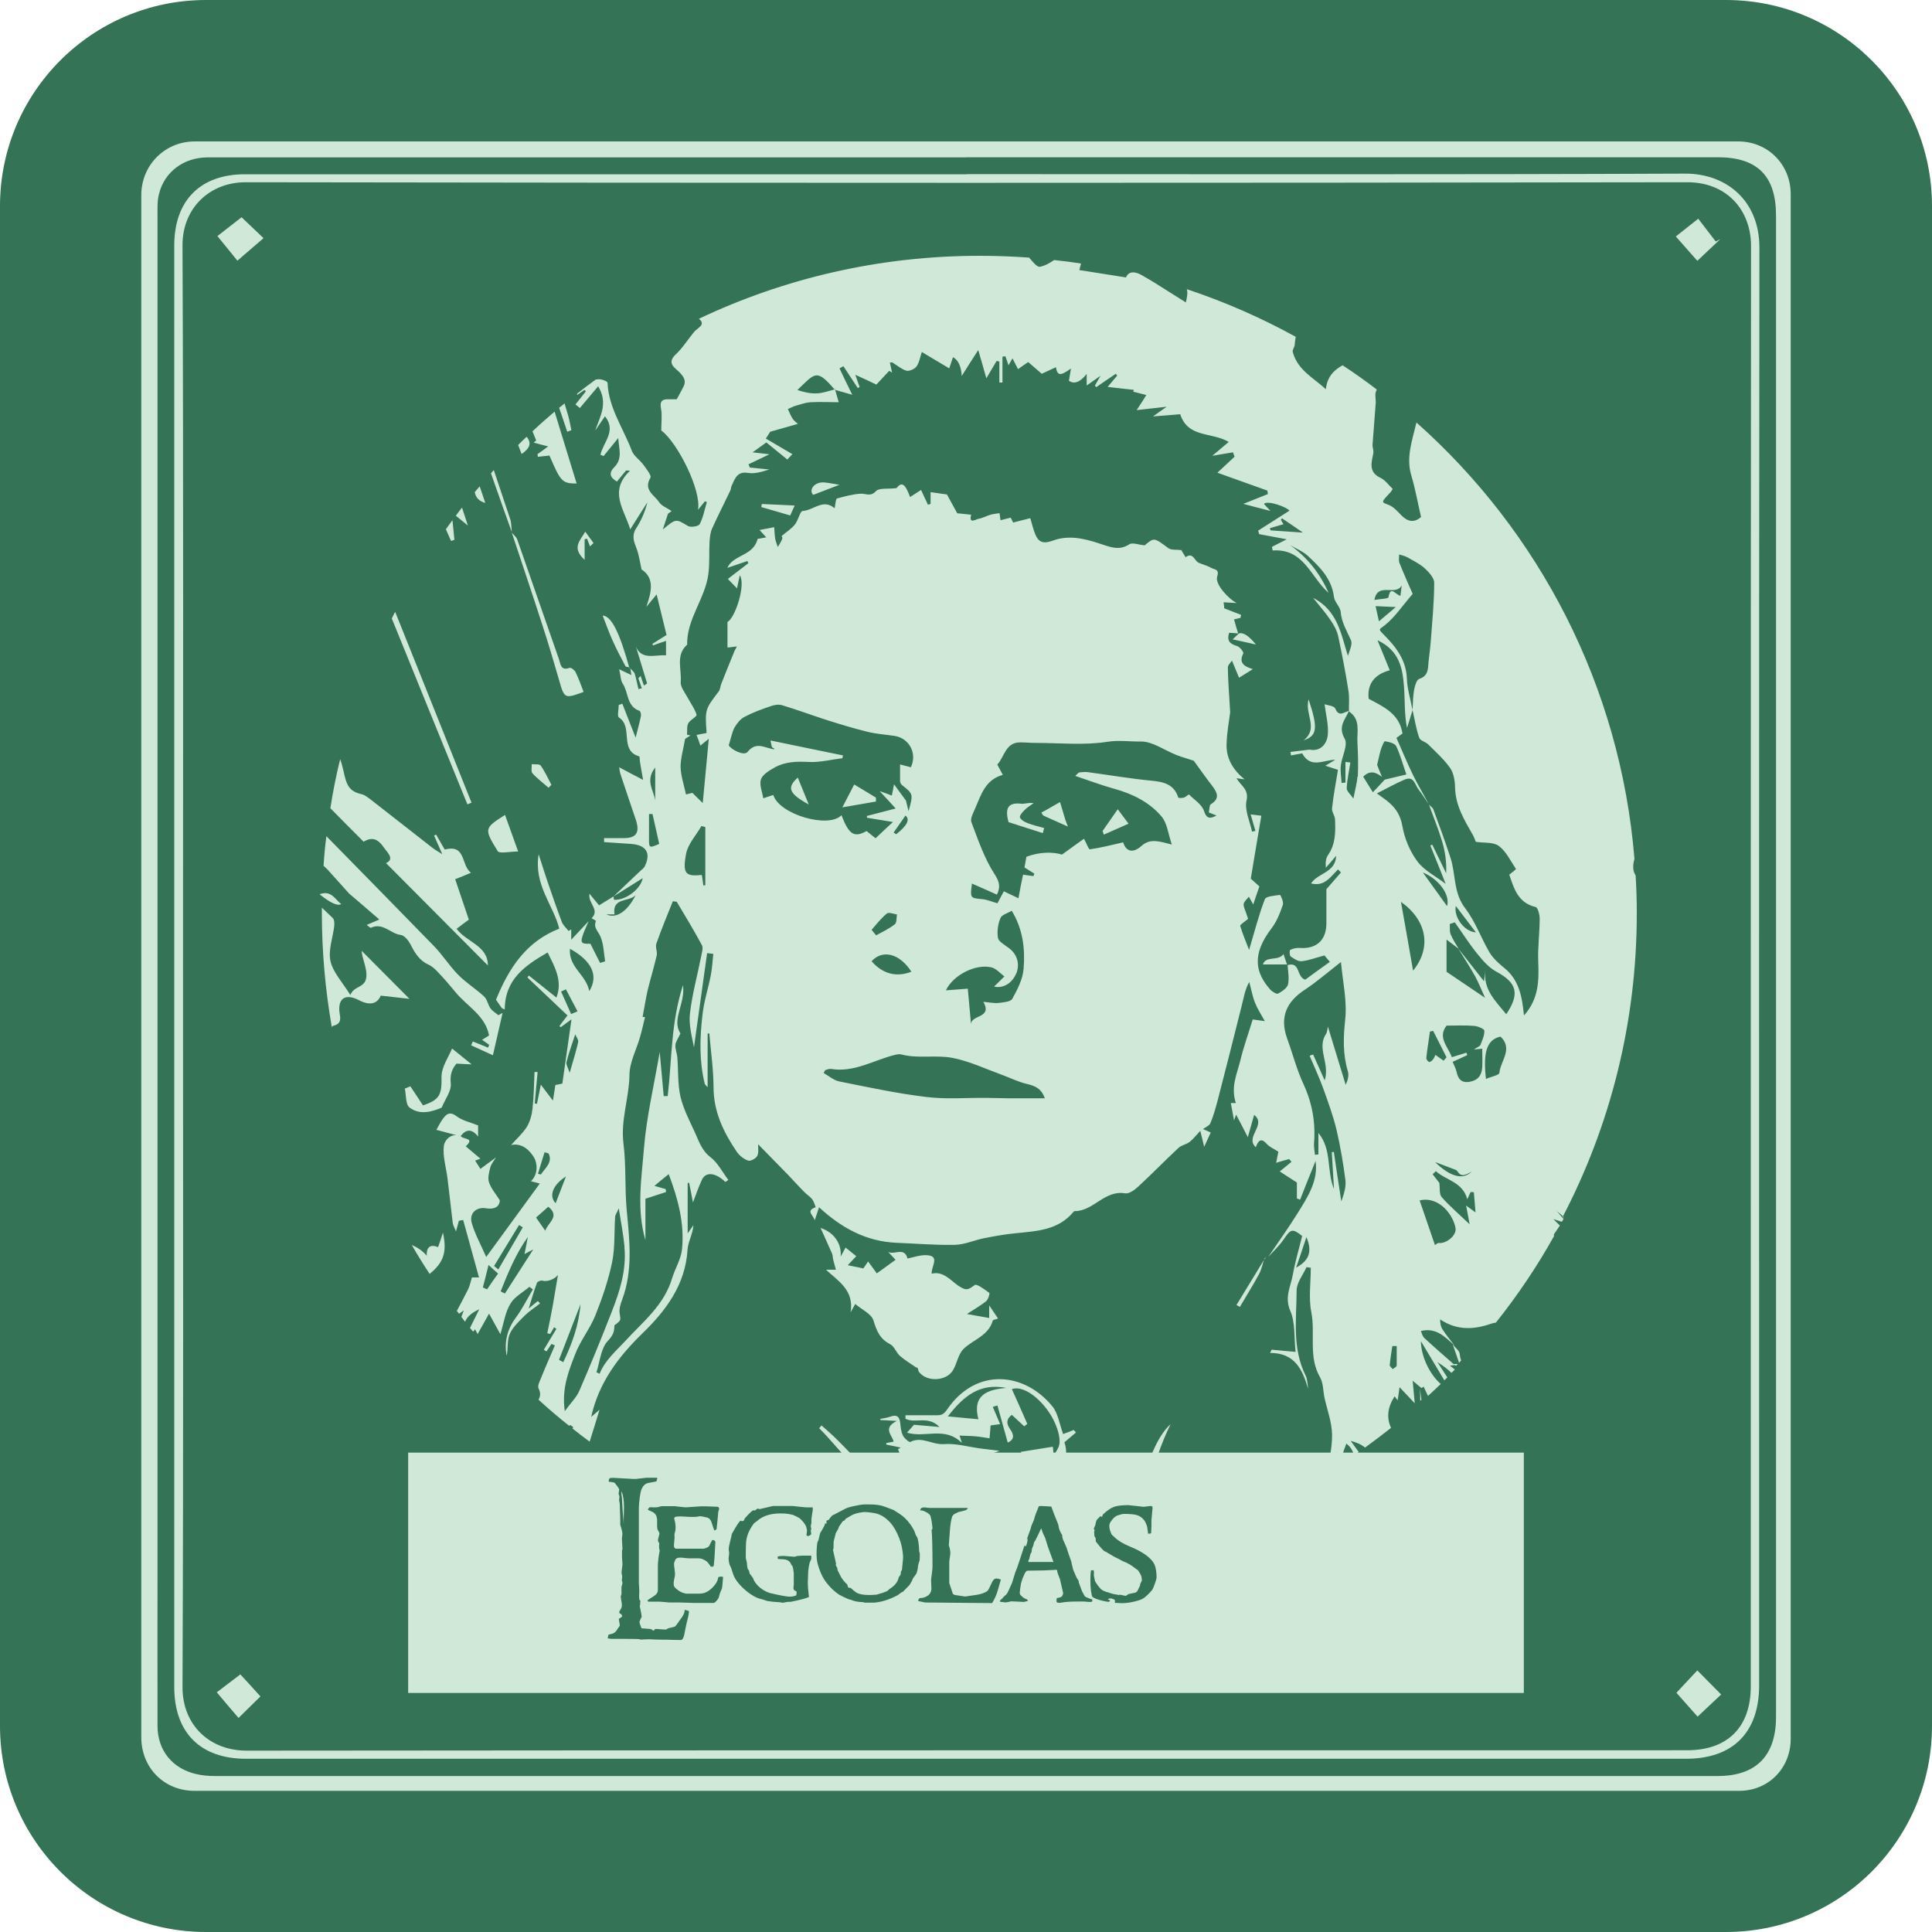 <svg width="150" height="150" viewBox="0 0 150 150" fill="none" xmlns="http://www.w3.org/2000/svg">
<g clip-path="url(#clip0_71_1705)">
<path d="M134 0H16C7.163 0 0 7.163 0 16V134C0 142.837 7.163 150 16 150H134C142.837 150 150 142.837 150 134V16C150 7.163 142.837 0 134 0Z" fill="#347355"/>
<path d="M139.03 75.08C139.03 95.05 139.03 115.02 139.03 135C139.03 137.29 137.3 139.04 135.03 139.04C95.05 139.04 55.08 139.04 15.1 139.04C12.74 139.04 10.97 137.25 10.97 134.88C10.97 94.97 10.97 55.06 10.97 15.15C10.97 12.82 12.8 10.98 15.12 10.98C55.06 10.98 95.01 10.98 134.95 10.98C137.25 10.98 139.03 12.76 139.03 15.08C139.03 35.08 139.03 55.09 139.03 75.09V75.08ZM75.04 12.22C61.49 12.22 47.93 12.22 34.38 12.22C28.29 12.22 22.21 12.22 16.12 12.22C14.27 12.22 12.75 13.35 12.34 15.08C12.2 15.64 12.23 16.25 12.23 16.84C12.23 51.52 12.23 86.19 12.23 120.87C12.23 125.25 12.22 129.62 12.23 134C12.23 135.9 13.39 137.32 15.24 137.74C15.71 137.85 16.21 137.89 16.7 137.89C55.59 137.89 94.48 137.89 133.36 137.89C136.34 137.89 137.89 136.32 137.89 133.3C137.89 94.44 137.89 55.59 137.89 16.73C137.89 13.66 136.44 12.21 133.37 12.21C113.93 12.21 94.48 12.21 75.04 12.21V12.22Z" fill="#CFE8D7"/>
<path d="M75.07 13.52C93.66 13.52 112.25 13.56 130.83 13.48C134.03 13.47 136.6 15.57 136.6 19.22C136.56 56.43 136.58 93.64 136.58 130.85C136.58 134.5 134.55 136.55 130.91 136.55C93.64 136.55 56.36 136.55 19.09 136.55C15.55 136.55 13.53 134.51 13.53 130.98C13.53 93.67 13.53 56.36 13.53 19.06C13.53 15.57 15.55 13.53 19.02 13.53C37.71 13.53 56.39 13.53 75.08 13.53L75.07 13.52ZM14.21 75.02C14.21 93.67 14.25 112.33 14.17 130.98C14.16 133.92 16.26 135.92 19.15 135.92C56.43 135.88 93.7 135.9 130.98 135.89C134.14 135.89 135.93 134.09 135.93 130.93C135.93 93.65 135.92 56.38 135.95 19.1C135.95 16.32 134.08 14.14 130.98 14.15C93.67 14.21 56.36 14.21 19.06 14.15C16.31 14.15 14.16 16.13 14.17 19.05C14.25 37.7 14.21 56.36 14.21 75.01V75.02Z" fill="#CFE8D7"/>
<path d="M20.22 131.71C19.78 132.14 19.21 132.71 18.52 133.38C17.97 132.74 17.45 132.13 16.83 131.39C17.36 130.98 18 130.5 18.66 130C19.04 130.41 19.61 131.03 20.22 131.71Z" fill="#CFE8D7"/>
<path d="M18.76 16.87C19.22 17.31 19.79 17.85 20.46 18.49C19.79 19.07 19.17 19.6 18.43 20.24C18 19.7 17.49 19.08 16.88 18.33C17.39 17.93 18.05 17.42 18.75 16.87H18.76Z" fill="#CFE8D7"/>
<path d="M133.57 18.56C132.99 19.11 132.41 19.66 131.78 20.25C131.25 19.65 130.72 19.05 130.11 18.36C130.59 17.98 131.2 17.5 131.85 16.98C132.19 17.42 132.7 18.09 133.21 18.75C133.33 18.69 133.45 18.62 133.57 18.56Z" fill="#CFE8D7"/>
<path d="M130.16 131.42C130.62 130.92 131.17 130.34 131.78 129.69C132.42 130.34 132.98 130.91 133.63 131.56C133 132.15 132.42 132.7 131.8 133.28C131.27 132.68 130.73 132.08 130.16 131.43V131.42Z" fill="#CFE8D7"/>
<path d="M40.9 33.9C40.67 34.11 40.45 34.32 40.23 34.55C40.32 34.79 40.41 35.01 40.5 35.25C41.11 34.82 41.31 34.43 40.89 33.91L40.9 33.9ZM43.07 31.95C42.48 32.45 41.9 32.96 41.34 33.49C41.44 33.73 41.54 33.96 41.63 34.2C41.56 34.25 41.5 34.3 41.43 34.36C41.75 34.45 42.08 34.54 42.56 34.66C42.25 34.9 41.99 35.07 41.73 35.26L41.76 35.47C42.05 35.43 42.36 35.4 42.66 35.37C43.53 37.4 43.65 37.54 44.77 37.54C44.2 35.67 43.63 33.81 43.06 31.96L43.07 31.95ZM44.11 32.26C44.02 31.95 43.92 31.63 43.83 31.32C43.69 31.44 43.55 31.56 43.41 31.66C43.63 32.28 43.83 32.9 44.04 33.52C44.15 33.48 44.26 33.44 44.36 33.4C44.28 33.03 44.22 32.63 44.11 32.26ZM121.32 94.49C125 87.44 127.08 79.42 127.08 70.91C127.08 69.92 127.05 68.94 126.99 67.97C126.95 67.9 126.91 67.83 126.88 67.75C126.76 67.46 126.79 67.04 126.9 66.69C125.8 53.23 119.48 41.25 109.97 32.8C109.97 32.83 109.97 32.86 109.95 32.89C109.64 34.21 109.15 35.53 109.58 36.94C109.89 37.97 110.07 39.03 110.33 40.14C109.79 40.61 109.3 40.51 108.8 40.01C108.51 39.71 108.21 39.36 107.84 39.21C107.23 38.97 107.2 39.03 107.93 38.25C108 38.18 108.04 38.1 108.13 37.96C107.82 37.67 107.55 37.27 107.18 37.1C106.25 36.66 106.47 35.95 106.62 35.22C106.66 35.01 106.58 34.78 106.56 34.58C106.64 33.47 106.73 32.38 106.81 31.29C106.83 30.98 106.72 30.62 106.84 30.37C106.86 30.33 106.88 30.28 106.89 30.24C106.03 29.58 105.14 28.95 104.24 28.36C103.59 28.72 103.04 29.23 102.94 30.22C102.04 29.37 100.75 28.76 100.37 27.33C100.32 27.17 100.51 26.96 100.52 26.77C100.54 26.56 100.56 26.35 100.6 26.15C97.92 24.67 95.08 23.43 92.14 22.45C92.23 22.69 92.17 23.05 92.07 23.48C91.26 22.97 90.45 22.46 89.64 21.95C89.38 21.79 89.13 21.64 88.86 21.49C88.83 21.47 88.79 21.45 88.76 21.43C88.37 21.19 87.99 21.07 87.72 21.2C87.59 21.26 87.49 21.37 87.42 21.54C86.13 21.33 84.94 21.15 83.8 20.97C83.85 20.78 83.89 20.62 83.93 20.46C83.23 20.35 82.54 20.26 81.84 20.19C81.49 20.43 81.12 20.64 80.74 20.71C80.5 20.75 80.18 20.32 79.9 20C78.63 19.91 77.36 19.86 76.07 19.86C68.27 19.86 60.88 21.61 54.26 24.75C54.85 25.21 54.15 25.45 53.89 25.77C53.4 26.36 53 27.02 52.45 27.53C51.73 28.21 52.43 28.57 52.74 28.89C53.08 29.24 53.3 29.56 53.07 30.01C52.91 30.33 52.74 30.64 52.54 31C52.34 31 52.13 31 51.91 31C51.4 30.98 51.21 31.16 51.32 31.72C51.42 32.23 51.34 32.77 51.34 33.42C52.61 34.36 54.48 38.1 54.19 39.58C54.46 39.27 54.59 39.09 54.73 38.92C54.78 38.94 54.83 38.96 54.88 38.98C54.7 39.56 54.6 40.18 54.32 40.7C54.22 40.87 53.61 40.97 53.4 40.83C52.48 40.28 52.5 40.24 51.46 41.11C51.65 40.55 51.75 40.23 51.86 39.89C51.96 39.82 52.05 39.75 52.14 39.68C51.81 39.44 51.36 39.29 51.16 38.97C50.8 38.43 49.93 38.04 50.5 37.09C50.6 36.92 50.18 36.4 49.95 36.08C49.67 35.7 49.2 35.4 49.05 34.99C48.39 33.24 47.25 31.67 47.17 29.72C47.17 29.6 46.65 29.4 46.41 29.45C46.35 29.45 46.3 29.47 46.25 29.47C45.76 29.82 45.28 30.19 44.81 30.56C44.81 30.6 44.81 30.63 44.81 30.67C45.06 30.5 45.21 30.39 45.38 30.27C45.42 30.31 45.45 30.35 45.49 30.38C45.22 30.72 44.95 31.06 44.68 31.4C44.8 31.49 44.91 31.59 45.02 31.68C45.49 31.12 45.95 30.57 46.44 29.99C47.24 31.3 46.59 32.33 46.21 33.43C46.47 33.05 46.73 32.67 46.97 32.32C47.89 33.48 46.82 34.34 46.62 35.31C46.7 35.34 46.78 35.37 46.86 35.41C47.21 34.98 47.56 34.55 48 34.01C48.05 34.83 48.35 35.59 47.72 36.24C47.23 36.73 47.36 37.07 47.9 37.39C48.15 37.09 48.37 36.8 48.61 36.53C48.71 36.53 48.81 36.53 48.91 36.55C47.23 38.16 48.47 39.54 48.93 41.1C49.42 40.32 49.84 39.66 50.26 39C50.08 39.75 49.78 40.41 49.39 41.02C49.03 41.58 49.21 42.05 49.42 42.58C49.61 43.08 49.68 43.63 49.81 44.21C50.82 44.87 50.6 45.91 50.18 47.12C50.47 46.76 50.65 46.55 50.98 46.15C51.27 47.36 51.51 48.31 51.75 49.3C51.37 49.55 51 49.76 50.65 49.99C50.67 50.03 50.69 50.07 50.7 50.11C51.03 49.99 51.36 49.87 51.71 49.76V50.88C50.84 50.82 49.81 51.28 49.37 50.19C49.66 51.14 49.95 52.09 50.24 53.06C50.16 53.12 50.08 53.17 50 53.23C49.91 52.98 49.82 52.74 49.74 52.48C49.68 52.54 49.62 52.6 49.56 52.66C49.65 52.92 49.74 53.18 49.83 53.44C49.74 53.46 49.66 53.48 49.57 53.5C49.47 53.11 49.4 52.7 49.28 52.31C49.23 52.16 49.06 52.04 48.94 51.9C48.97 52.06 48.99 52.2 49.02 52.41C48.75 52.28 48.49 52.16 48.07 51.96C48.19 52.45 48.18 52.82 48.35 53.08C48.81 53.77 48.64 54.84 49.65 55.19C49.73 55.22 49.79 55.47 49.76 55.6C49.65 56.14 49.5 56.67 49.35 57.27C49 56.37 48.65 55.5 48.32 54.64C48.22 54.67 48.12 54.7 48.04 54.73C48.04 55.07 47.9 55.61 48.06 55.71C49.18 56.43 48.06 58.27 49.62 58.72C49.68 58.74 49.66 59.01 49.69 59.16C49.76 59.6 49.84 60.04 49.93 60.55C49.34 60.25 48.77 59.94 48.07 59.57C48.12 59.86 48.13 59.99 48.18 60.12C48.57 61.31 48.98 62.5 49.38 63.69C49.69 64.67 49.38 65.08 48.4 65.07H46.9V65.38C47.59 65.43 48.27 65.47 48.97 65.52C50.16 65.6 50.56 66.21 50.07 67.24C49.99 67.42 49.8 67.53 49.66 67.67C48.98 68.32 48.31 68.96 47.63 69.6C48.4 69.13 49.16 68.64 49.9 68.18C49.75 69.01 48.62 69.9 47.68 69.86C47.66 69.86 47.65 69.69 47.63 69.6C47.63 69.6 47.61 69.6 47.6 69.62C47.26 69.83 46.9 70.05 46.51 70.29C46.31 70.05 46.08 69.76 45.77 69.39C45.62 70.12 46.61 70.64 45.93 71.29C46.05 71.36 46.27 71.48 46.27 71.5C46.04 72.03 46.47 72.32 46.63 72.74C46.87 73.32 46.88 74.01 46.98 74.64C46.85 74.68 46.71 74.72 46.59 74.76C46.34 74.28 46.11 73.8 45.84 73.27C45.08 73.3 45.01 73.2 45.35 72.33C45.46 72.06 45.59 71.79 45.7 71.52C45.3 71.95 44.9 72.38 44.35 72.96V72.16C44.28 72.2 44.21 72.24 44.14 72.28C43.96 72.04 43.72 71.84 43.62 71.58C43.23 70.55 42.87 69.5 42.51 68.45C42.29 67.82 42.1 67.18 41.82 66.32C41.43 68.71 42.97 70.28 43.42 72.1C40.86 73.1 39.51 75.15 38.51 77.62C38.58 77.73 38.77 77.99 38.96 78.27C39.04 78.31 39.12 78.35 39.19 78.38C39.19 76.01 40.82 74.93 42.52 73.95C43.04 75.02 43.71 76.14 43.2 77.45C42.46 76.86 41.77 76.3 41.06 75.74C41.02 75.79 40.99 75.84 40.95 75.89C41.99 76.87 43.03 77.86 44.06 78.84C43.8 79.16 43.62 79.42 43.43 79.67C43.47 79.7 43.5 79.72 43.54 79.75C43.78 79.58 44 79.41 44.37 79.14C44.11 80.9 43.9 82.49 43.66 84.13C43.53 84.16 43.33 84.2 43.12 84.24C43.07 84.58 43.01 84.91 42.93 85.45C42.51 84.89 42.22 84.53 41.99 84.21C41.9 84.66 41.79 85.18 41.69 85.7C41.63 85.7 41.57 85.68 41.52 85.67C41.59 84.86 41.66 84.04 41.74 83.23C41.66 83.23 41.58 83.23 41.5 83.23C41.46 84.18 41.45 85.14 41.34 86.1C41.29 86.57 41.15 87.08 40.91 87.48C40.58 88 40.1 88.43 39.68 88.9C40.55 88.71 41.15 89.34 41.47 89.88C41.71 90.29 41.81 91.16 41.22 91.71C41.3 91.73 41.47 91.77 41.91 91.89C40.54 93.77 39.22 95.57 37.75 97.59C37.33 96.64 36.89 95.84 36.64 95C36.38 94.15 37.04 93.69 37.74 93.81C38.59 93.95 38.82 93.5 38.8 93.18C38.52 92.73 38.14 92.3 37.97 91.81C37.85 91.47 37.97 91.01 38.07 90.63C38.14 90.36 38.35 90.12 38.51 89.86C38.11 90.15 37.7 90.46 37.3 90.75C37.14 90.5 37.02 90.31 36.89 90.11C37.05 90.05 37.19 90 37.3 89.96C36.89 89.62 36.52 89.3 36.16 89C36.9 88.33 35.97 88.47 35.8 88.23C35.69 88.18 35.59 88.15 35.51 88.14C34.9 88.06 34.5 88.59 34.46 88.97C34.36 89.8 34.65 90.68 34.75 91.54C34.89 92.67 35.01 93.8 35.15 94.94C35.17 95.12 35.28 95.29 35.4 95.61C35.51 95.22 35.57 94.99 35.63 94.78C35.74 94.76 35.85 94.74 35.96 94.72C36.36 96.18 36.76 97.64 37.19 99.18H36.64C36.53 99.54 36.47 99.84 36.35 100.09C36.07 100.66 35.76 101.22 35.47 101.78C35.52 101.85 35.58 101.93 35.64 102C35.75 101.92 35.87 101.84 36.01 101.74C35.94 101.92 35.88 102.08 35.82 102.24C35.91 102.37 36.02 102.5 36.11 102.62C36.26 102.23 36.61 101.93 37.21 101.65C36.98 102.1 36.76 102.56 36.49 103.1C36.57 103.2 36.65 103.3 36.73 103.39C36.79 103.33 36.84 103.27 36.89 103.21C37.02 103.46 37.08 103.58 37.08 103.58C37.34 103.12 37.62 102.62 37.97 101.99C38.32 102.64 38.55 103.03 38.85 103.59C39.12 102.69 39.23 101.87 39.63 101.22C39.94 100.68 40.6 100.34 41.1 99.91C41.19 99.97 41.29 100.04 41.37 100.11C40.93 100.85 40.55 101.63 40.04 102.31C39.44 103.12 39.11 104.15 39.34 105.26C39.46 104.69 39.36 104.06 39.58 103.56C39.82 103.02 40.32 102.57 40.75 102.13C41.1 101.79 41.54 101.51 41.93 101.2C41.87 101.14 41.82 101.07 41.76 101.01C41.51 101.21 41.27 101.41 41.05 101.59C41.27 100.89 41.45 100.24 41.69 99.6C41.73 99.5 41.99 99.39 42.11 99.43C42.41 99.53 43 99.38 43.32 98.99C43.18 99.83 43.05 100.59 42.92 101.35C42.79 102.08 42.64 102.79 42.49 103.51C42.57 103.53 42.64 103.55 42.71 103.57C42.82 103.39 42.93 103.22 43.02 103.05C43.08 103.09 43.14 103.13 43.2 103.17C42.88 103.71 42.54 104.25 42.22 104.8C42.29 104.84 42.36 104.88 42.43 104.92C42.57 104.72 42.69 104.53 42.82 104.34C42.91 104.38 42.99 104.42 43.08 104.46C42.73 105.28 42.36 106.1 42.03 106.93C41.92 107.2 41.72 107.59 41.81 107.79C42 108.16 41.95 108.43 41.81 108.67C42.58 109.38 43.37 110.05 44.19 110.7C44.22 110.67 44.26 110.66 44.29 110.64C44.36 110.7 44.43 110.75 44.51 110.81C44.49 110.84 44.47 110.88 44.45 110.91C44.88 111.25 45.32 111.6 45.78 111.93C46.05 111.09 46.3 110.25 46.55 109.45C46.39 109.59 46.14 109.8 45.9 110.01C46.48 107.39 47.96 105.39 49.88 103.52C51.68 101.78 53.22 99.75 53.38 97.02C53.42 96.41 53.79 95.81 53.84 95.12C53.74 95.26 53.65 95.39 53.39 95.76V91.86C53.39 91.86 53.47 91.83 53.5 91.82C53.61 92.36 53.72 92.9 53.8 93.36C54.02 92.81 54.22 92.18 54.5 91.59C54.8 90.95 55.56 91.04 56.32 91.77C56.39 91.72 56.47 91.67 56.55 91.61C56.09 91.01 55.74 90.29 55.17 89.85C54.46 89.31 54.25 88.56 53.92 87.85C53.51 86.97 53.05 86.07 52.83 85.14C52.61 84.16 52.67 83.13 52.59 82.12C52.57 81.79 52.41 81.45 52.44 81.13C52.46 80.87 52.66 80.61 52.83 80.24C52.12 79.15 53.22 77.95 53.03 76.48C52.08 79.4 52.17 82.29 51.84 85.1H51.53C51.43 84.03 51.33 82.95 51.22 81.68C50.77 84.3 50.2 86.7 50 89.12C49.81 91.49 49.41 93.9 50.11 96.28V93.07C50.64 92.9 51.17 92.73 51.71 92.55C51.71 92.48 51.69 92.4 51.68 92.32C51.36 92.23 51.03 92.13 50.81 92.07C51.19 91.75 51.54 91.46 51.92 91.16C52.63 93.05 53.16 94.98 52.95 97C52.87 97.77 52.4 98.52 52.19 99.22C51.56 101.35 49.91 102.62 48.56 104.1C47.82 104.9 46.98 105.6 46.55 106.66C46.47 106.62 46.39 106.58 46.31 106.54C46.58 105.71 46.65 104.68 47.19 104.11C47.58 103.7 47.7 103.4 47.7 102.93C47.7 102.88 47.79 102.83 47.85 102.79C48.24 102.48 48.18 102.49 48.11 101.96C48.05 101.62 48.19 101.22 48.31 100.89C49.15 98.62 48.88 96.31 48.66 93.98C48.5 92.27 48.62 90.52 48.41 88.82C48.17 86.98 48.84 85.28 48.87 83.49C48.87 82.49 49.41 81.51 49.69 80.52C49.84 80.01 49.95 79.49 50.08 78.96H49.89C50.02 78.27 50.13 77.58 50.28 76.9C50.5 75.99 50.78 75.09 50.99 74.17C51.05 73.89 50.86 73.52 50.96 73.26C51.35 72.15 51.8 71.07 52.24 69.97C52.34 69.99 52.45 70 52.54 70.01C53.2 71.12 53.88 72.23 54.49 73.37C54.62 73.59 54.49 73.96 54.44 74.24C54.15 75.72 53.74 77.18 53.57 78.67C53.46 79.53 53.71 80.43 53.88 81.31C54.22 78.87 54.56 76.43 54.9 74C55.06 74.02 55.22 74.04 55.38 74.06C55.32 74.62 55.29 75.2 55.18 75.75C54.98 76.77 54.65 77.76 54.54 78.79C54.33 80.57 54.28 82.35 54.71 84.12C54.74 84.23 54.86 84.32 54.94 84.41V80.25C54.94 80.25 55.03 80.23 55.07 80.23C55.19 81.62 55.39 83.02 55.4 84.41C55.4 86.32 56.18 87.92 57.22 89.45C57.42 89.73 57.76 90 58.09 90.11C58.28 90.17 58.69 89.94 58.79 89.75C58.93 89.48 58.85 89.1 58.86 88.84C59.64 89.64 60.41 90.42 61.18 91.21C61.6 91.65 62 92.1 62.44 92.54C62.63 92.74 62.88 92.89 63.06 93.11C63.19 93.29 63.25 93.52 63.33 93.73C62.51 94.01 63.17 94.35 63.25 94.75C63.39 94.34 63.5 94.02 63.59 93.73C65.31 95.32 67.23 96.39 69.61 96.49C71.12 96.55 72.62 96.68 74.13 96.65C74.89 96.63 75.62 96.3 76.37 96.14C77.19 95.98 78.01 95.83 78.84 95.75C80.5 95.58 82.18 95.52 83.36 94.07C83.38 94.05 83.42 94.03 83.45 94.03C84.9 94.03 85.76 92.38 87.35 92.65C87.65 92.71 88.11 92.38 88.39 92.11C89.44 91.14 90.44 90.11 91.49 89.13C91.72 88.91 92.1 88.86 92.36 88.66C92.63 88.45 92.85 88.16 93.19 87.8C93.3 88.25 93.4 88.62 93.49 89.04C93.67 88.67 93.81 88.33 94 87.93C93.83 87.85 93.66 87.77 93.4 87.66C93.63 87.49 93.91 87.39 93.98 87.19C94.22 86.62 94.38 86.03 94.54 85.43C95.17 83 95.79 80.55 96.4 78.11C96.56 77.49 96.65 76.85 96.99 76.24C97.14 76.77 97.23 77.32 97.43 77.83C97.62 78.31 97.91 78.76 98.2 79.28C97.99 79.25 97.66 79.21 97.26 79.15C96.94 80.21 96.55 81.28 96.29 82.37C96.04 83.38 95.54 84.38 95.95 85.64C95.83 85.64 95.71 85.64 95.56 85.64C95.64 86.04 95.71 86.46 95.81 86.99C95.9 86.73 95.96 86.58 95.97 86.54C96.22 87 96.48 87.51 96.88 88.29C97.1 87.51 97.23 87.04 97.37 86.56C98.37 87.33 96.62 88.27 97.5 89.07C97.69 88.55 97.91 88.31 98.37 88.83C98.57 89.06 98.88 89.17 99.25 89.42C99.23 89.53 99.17 89.84 99.08 90.28C99.42 90.17 99.76 90.08 100.09 89.99L100.27 90.2C100.01 90.43 99.73 90.64 99.36 90.95C99.81 91.24 100.26 91.54 100.69 91.81V93.05C100.77 93.08 100.86 93.11 100.94 93.14C101.34 92.13 101.74 91.11 102.14 90.14C102.36 91.67 101.53 92.93 100.76 94.17C100.04 95.33 99.24 96.44 98.47 97.58C98.88 97.14 99.32 96.73 99.66 96.23C100.21 95.42 100.33 95.35 101.1 95.96C100.85 96.98 100.55 97.97 100.37 98.99C100.21 99.89 99.71 100.71 100.18 101.78C100.58 102.69 100.46 103.84 100.59 104.96C99.99 104.9 99.36 104.85 98.73 104.79C98.69 104.87 98.65 104.96 98.61 105.04C100.55 105.04 101.13 106.35 101.57 107.86C101.51 107.51 101.52 107.1 101.37 106.8C100.31 104.68 100.66 102.41 100.67 100.19C100.67 99.58 101.17 98.98 101.44 98.38C101.55 98.4 101.66 98.41 101.77 98.43C101.77 99.58 101.59 100.77 101.81 101.87C102.14 103.55 101.56 105.33 102.49 106.94C102.74 107.37 102.72 107.95 102.82 108.46C103.03 109.43 103.4 110.39 103.42 111.37C103.44 112.36 103.19 113.35 103.05 114.35C103.21 114.26 103.36 114.16 103.51 114.07C103.58 113.65 103.64 113.22 103.71 112.79C103.8 112.79 103.88 112.81 103.97 112.82C103.92 113.17 103.87 113.52 103.82 113.87C103.94 113.79 104.06 113.71 104.17 113.63C104.2 113.42 104.22 113.23 104.24 113.02C104.26 112.71 104.43 112.4 104.53 112.08C104.86 112.34 105.05 112.64 105.11 113C105.24 112.91 105.37 112.82 105.49 112.73C105.27 112.44 105.08 112.15 104.87 111.87C105.33 111.99 105.7 112.15 105.98 112.39C106.67 111.89 107.34 111.38 108 110.86C107.64 110.08 107.72 109.26 108.28 108.41C108.33 108.48 108.41 108.59 108.51 108.72C108.56 108.42 108.6 108.15 108.66 107.7C109.12 108.18 109.46 108.55 109.84 108.95C109.79 108.39 109.74 107.87 109.68 107.2C110.01 107.47 110.18 107.62 110.36 107.77C110.42 107.74 110.47 107.7 110.53 107.66C110.64 107.91 110.76 108.14 110.87 108.38C111.2 108.08 111.54 107.76 111.86 107.45C111.04 106.75 110.33 105.35 110.32 104.13C110.99 105.25 111.56 106.21 112.14 107.17C112.22 107.09 112.29 107.02 112.37 106.94C112.12 106.56 111.87 106.16 111.6 105.75C112.09 106.07 112.43 106.33 112.69 106.59C112.79 106.5 112.87 106.42 112.95 106.33C112.83 106.23 112.7 106.12 112.58 106.03C112.73 106.01 112.84 105.99 112.95 105.98C112.95 105.98 112.93 105.96 112.92 105.96C112.13 105.27 111.36 104.6 110.59 103.89C110.43 103.74 110.38 103.48 110.32 103.34C111.49 103.05 112.19 103.79 112.93 104.47C112.62 104.06 112.29 103.67 112.01 103.23C111.86 103.01 111.81 102.74 111.81 102.44C113.13 103.31 114.41 103.24 115.78 102.77C115.9 102.73 116.03 102.7 116.14 102.69C117.82 100.58 119.34 98.33 120.66 95.96C120.64 95.92 120.64 95.88 120.64 95.84C120.76 95.66 120.92 95.42 121.11 95.15C120.86 94.9 120.66 94.71 120.6 94.65C120.79 94.71 121.01 94.78 121.26 94.86C121.31 94.79 121.35 94.71 121.39 94.63C121.22 94.43 121.05 94.24 120.87 94.03C120.98 94.12 121.1 94.21 121.2 94.3C121.28 94.38 121.36 94.45 121.44 94.53L121.32 94.49ZM37.81 100.1C37.7 100.05 37.59 100.01 37.49 99.96C37.63 99.43 37.76 98.89 37.93 98.21C38.23 98.49 38.42 98.66 38.67 98.88C38.36 99.32 38.08 99.7 37.82 100.1H37.81ZM38.69 98.56C38.58 98.47 38.46 98.38 38.36 98.29C39.01 97.23 39.66 96.17 40.3 95.11C40.4 95.17 40.5 95.23 40.59 95.29C39.95 96.38 39.32 97.47 38.69 98.56ZM39.2 100.43C39.09 100.37 38.97 100.32 38.87 100.26C39.45 98.81 40.04 97.36 40.98 96.04C40.9 96.47 40.82 96.9 40.72 97.37C40.88 97.28 41.06 97.18 41.4 97.01C40.6 98.25 39.9 99.34 39.2 100.43ZM45.75 76.95C45.51 75.67 44.13 75.1 44.25 73.66C45.95 74.6 46.5 75.75 45.75 76.95ZM43.57 76.98C43.7 76.92 43.82 76.87 43.94 76.81C44.23 77.38 44.54 77.95 44.84 78.52C44.67 78.59 44.51 78.66 44.34 78.73C44.08 78.15 43.83 77.56 43.56 76.98H43.57ZM44.66 80.3C44.72 80.47 44.92 80.71 44.89 80.91C44.72 81.66 44.49 82.38 44.23 83.29C44.11 82.92 43.94 82.66 43.98 82.47C44.16 81.75 44.41 81.07 44.66 80.31V80.3ZM41.77 91.13C41.94 90.57 42.1 90.02 42.28 89.46C42.38 89.49 42.49 89.52 42.59 89.55C42.93 90.25 42.33 90.68 41.99 91.19C41.92 91.17 41.84 91.15 41.76 91.13H41.77ZM42.34 95.56C42.07 95.19 41.86 94.86 41.62 94.53C41.97 94.22 42.27 93.96 42.57 93.69C43.51 94.45 42.55 94.9 42.33 95.56H42.34ZM43.14 93.42C42.59 92.85 42.92 91.99 43.94 91.34C43.67 92.06 43.41 92.69 43.14 93.42ZM43.4 105.58C43.96 104.15 44.51 102.7 45.07 101.26C44.94 102.89 44.41 104.35 43.73 105.76C43.62 105.7 43.51 105.64 43.41 105.58H43.4ZM48.48 96.82C48.65 98.6 48.12 100.25 47.49 101.86C46.69 103.92 45.85 105.96 44.98 107.98C44.76 108.49 44.33 108.9 43.85 109.56C43.6 107.81 44.14 106.48 44.64 105.18C45.04 104.11 45.8 103.18 46.23 102.11C46.76 100.78 47.23 99.41 47.52 98.02C47.76 96.86 47.68 95.64 47.76 94.46C47.78 94.29 47.91 94.14 48.04 93.81C48.22 94.93 48.4 95.87 48.49 96.82H48.48ZM47.07 70.99H47.71C47.51 69.65 48.85 70.05 49.35 69.5C48.73 70.73 47.87 71.36 47.07 70.99ZM50.87 59.59V62.16C50.79 61.4 50.05 60.63 50.87 59.59ZM50.39 64.92C50.39 64.35 50.39 63.78 50.39 63.2C50.48 63.2 50.57 63.2 50.66 63.2C50.84 63.97 51 64.73 51.18 65.52C50.37 65.87 50.38 65.87 50.39 64.93V64.92ZM100.63 98.42C100.88 97.7 101.12 96.99 101.43 96.05C101.95 97.27 101.54 97.92 100.63 98.42ZM108.83 45.45C108.8 45.71 108.76 45.99 108.73 46.26C108.34 46.18 107.96 45.41 107.8 46.37C107.8 46.48 107.17 46.5 106.71 46.58C106.95 45.16 108.37 46.32 108.83 45.45ZM108.37 47.13C107.87 47.55 107.52 47.86 107.06 48.24C106.94 47.7 106.87 47.38 106.8 47.06C107.25 47.08 107.69 47.1 108.36 47.13H108.37ZM101.16 41.35C100.2 41.28 99.42 41.23 98.65 41.18C98.63 41.13 98.61 41.07 98.59 41.01C98.93 40.91 99.28 40.8 99.65 40.7C99.61 40.64 99.53 40.5 99.45 40.37C99.48 40.32 99.51 40.28 99.53 40.24C100.03 40.57 100.53 40.92 101.16 41.35ZM54.77 68.73C54.77 68.73 54.67 68.73 54.61 68.75C54.58 68.5 54.54 68.25 54.49 67.93C53.28 68.05 52.96 67.9 53.27 66.28C53.42 65.51 54.05 64.85 54.46 64.13C54.56 64.16 54.66 64.19 54.76 64.21V68.73H54.77ZM60.04 61.72C59.82 61.79 59.61 61.86 59.26 61.98C59.18 61.48 58.94 60.92 59.08 60.51C59.21 60.13 59.73 59.82 60.14 59.59C60.96 59.13 61.86 59.11 62.8 59.16C63.66 59.2 64.54 58.97 65.4 58.87C65.42 58.8 65.43 58.73 65.45 58.65C63.62 58.28 61.81 57.9 59.82 57.49C59.9 57.84 59.9 57.96 59.96 58.03C59.99 58.08 60.11 58.05 60.12 58.18C59.36 58.08 58.72 57.53 58.04 58.38C57.75 58.73 56.71 58.16 56.58 57.86C56.77 57.26 56.84 56.83 57.03 56.48C57.22 56.16 57.49 55.81 57.82 55.65C58.46 55.31 59.15 55.06 59.83 54.83C60.1 54.73 60.45 54.67 60.71 54.75C61.88 55.1 63.03 55.53 64.18 55.9C65.23 56.23 66.29 56.56 67.37 56.82C68.06 56.99 68.77 57.03 69.48 57.14C70.62 57.34 71.22 58.51 70.72 59.57C70.49 59.51 70.26 59.45 69.88 59.35C69.88 59.82 69.88 60.23 69.88 60.64C69.88 60.75 69.96 60.9 70.04 60.96C70.91 61.65 70.91 61.64 70.54 62.98C70.46 62.65 70.38 62.31 70.34 62.16C70 61.7 69.74 61.35 69.41 60.89C69.36 61.17 69.31 61.45 69.24 61.77C68.99 61.67 68.73 61.57 68.29 61.42C68.74 61.9 69.06 62.24 69.54 62.77C68.67 63 67.99 63.17 67.31 63.35C67.31 63.4 67.31 63.44 67.31 63.49C67.93 63.59 68.54 63.69 69.33 63.82C69.17 63.97 68.99 64.14 68.8 64.31C68.54 64.56 68.28 64.79 67.98 65.08C67.75 64.9 67.52 64.72 67.28 64.52C66.32 65.06 65.91 64.8 65.33 63.29C64.36 64.34 60.53 63.26 60.04 61.73V61.72ZM69.64 71C69.59 71.27 69.64 71.65 69.46 71.77C69.03 72.11 68.51 72.35 68.02 72.62C67.9 72.47 67.78 72.33 67.67 72.19C68.05 71.76 68.41 71.29 68.85 70.93C69 70.8 69.37 70.96 69.65 71H69.64ZM69.38 64.64C69.68 64.2 69.99 63.77 70.3 63.32C70.674 63.62 70.433 64.103 69.58 64.77C69.51 64.72 69.44 64.67 69.37 64.63L69.38 64.64ZM70.76 75.44C69.6 75.9 68.52 75.61 67.67 74.63C68.52 73.7 69.84 74.02 70.76 75.44ZM78.28 85.27C77.73 85.27 77.18 85.24 76.63 85.24C75.06 85.22 73.48 85.36 71.93 85.17C69.65 84.9 67.4 84.41 65.15 83.96C64.73 83.87 64.35 83.54 63.95 83.31C63.99 83.24 64.02 83.16 64.06 83.09C64.21 83.05 64.36 82.97 64.51 82.99C66.32 83.29 67.83 82.31 69.48 81.9C69.65 81.86 69.83 81.83 69.99 81.87C71.3 82.21 72.65 81.89 73.93 82.13C75.24 82.38 76.47 82.97 77.74 83.43C78.4 83.67 79.03 83.99 79.7 84.15C80.33 84.3 80.84 84.48 81.12 85.27H78.28ZM78.91 75.57C79.19 74.86 79 74.06 78.25 73.55C77.96 73.33 77.52 73.09 77.48 72.81C77.4 72.31 77.48 71.74 77.68 71.27C77.79 71.01 78.25 70.9 78.55 70.71C79.43 72.15 79.6 73.7 79.47 75.24C79.4 76.04 78.99 76.83 78.6 77.54C78.46 77.79 77.89 77.82 77.52 77.87C77.16 77.9 76.78 77.82 76.35 77.78C77.07 79.08 75.4 78.76 75.39 79.52C75.31 78.66 75.23 77.79 75.14 76.76C74.54 76.81 73.97 76.85 73.44 76.89C73.98 75.73 75.73 74.8 76.99 75.11C77.35 75.21 77.65 75.56 77.98 75.81C77.71 76.08 77.44 76.34 77.18 76.6C77.95 76.77 78.62 76.27 78.9 75.57H78.91ZM94.45 63.32C93.94 63.58 93.67 63.58 93.47 62.94C93.3 62.45 92.72 62.09 92.31 61.68C92.27 61.68 92.06 61.88 91.93 61.92C91.78 61.97 91.5 61.97 91.48 61.92C91.15 60.88 90.34 60.7 89.38 60.61C87.73 60.45 86.1 60.17 84.46 59.95C84.24 59.92 84.02 59.95 83.8 59.97C83.72 59.99 83.65 60.09 83.48 60.24C84.55 60.6 85.53 60.97 86.54 61.25C87.95 61.64 89.25 62.29 90.18 63.39C90.62 63.9 90.69 64.72 90.98 65.57C90.04 65.34 89.32 65.05 88.62 65.68C87.93 66.3 87.41 66.08 87.2 65.4C86.28 65.61 85.46 65.82 84.62 65.94C84.51 65.94 84.34 65.43 84.16 65.12C83.74 65.41 83.22 65.8 82.45 66.35C81.76 66.13 80.72 66.13 79.69 66.52C79.65 66.73 79.6 67.04 79.54 67.35C79.79 67.51 80.04 67.66 80.31 67.83C80.28 67.89 80.26 67.96 80.23 68.02C79.96 67.98 79.69 67.95 79.43 67.91C79.31 68.48 79.2 69.02 79.07 69.74C78.62 69.52 78.25 69.35 77.94 69.2C77.77 69.5 77.59 69.86 77.44 70.13C76.95 69.99 76.62 69.84 76.26 69.81C75.32 69.72 75.32 69.74 75.46 68.6C76.11 68.88 76.73 69.16 77.4 69.46C77.65 68.94 77.66 68.54 77.22 67.87C76.42 66.64 75.94 65.21 75.42 63.83C75.31 63.55 75.58 63.09 75.72 62.74C76.18 61.7 76.49 60.54 77.86 60.16C77.68 59.84 77.57 59.61 77.43 59.36C78 58.75 78.06 57.61 79.25 57.64C79.63 57.64 80.02 57.68 80.4 57.68C82.27 57.68 84.18 57.88 86 57.59C86.89 57.45 87.76 57.59 88.6 57.57C89.49 57.57 90.41 58.25 91.32 58.61C91.77 58.79 92.24 58.91 92.69 59.07C93.13 59.67 93.59 60.34 94.09 60.98C94.48 61.5 94.77 61.97 94.01 62.44C93.89 62.52 93.91 62.82 93.85 63.08C94.01 63.14 94.22 63.22 94.43 63.31L94.45 63.32ZM104.48 84.23C104.04 82.79 103.6 81.35 103.1 79.71C103.03 80.03 103.03 80.17 102.96 80.26C102.2 81.39 103.27 82.55 102.85 83.88C102.51 83.11 102.22 82.49 101.95 81.87C101.86 81.9 101.77 81.93 101.68 81.97C102.03 82.8 102.42 83.64 102.73 84.49C103.11 85.56 103.51 86.63 103.77 87.73C104.07 89.02 104.29 90.33 104.46 91.64C104.52 92.17 104.33 92.73 104.14 93.28C103.94 92 103.75 90.72 103.56 89.44C103.5 89.44 103.45 89.44 103.4 89.46C103.46 90.4 103.51 91.35 103.57 92.31C102.98 90.9 103.43 89.26 102.36 87.96V89.63C102.27 89.63 102.18 89.65 102.09 89.66C102.07 89.37 102 89.07 102.02 88.78C102.15 87.18 101.89 85.68 101.22 84.21C100.68 83.06 100.37 81.82 99.93 80.62C99.34 78.97 99.88 77.77 101.31 76.84C102.22 76.24 103.06 75.51 104.11 74.69C104.25 76.22 104.6 77.72 104.44 79.17C104.29 80.55 104.25 81.85 104.65 83.18C104.74 83.49 104.65 83.86 104.47 84.25L104.48 84.23ZM105.39 60.28C105.37 60.76 105.22 61.23 105.08 62C104.84 61.66 104.54 61.41 104.56 61.18C104.59 60.51 104.75 59.85 104.84 59.2C104.71 59.18 104.58 59.17 104.46 59.16V60.76C104.36 60.76 104.26 60.78 104.16 60.79C104.14 60.34 104.05 59.89 104.1 59.45C104.18 58.73 104.68 57.84 104.4 57.35C103.86 56.41 104.43 55.89 104.72 55.22V55.2C104.37 55.26 103.96 55.72 103.67 55.01C103.58 54.8 103.09 54.76 102.84 54.68C102.94 55.49 103.16 56.29 103.09 57.06C103.01 57.77 102.53 58.37 101.66 58.2L100.19 58.38C100.21 58.47 100.22 58.57 100.23 58.65C100.51 58.6 100.81 58.54 101.1 58.49C101.76 59.7 102.74 59 103.67 58.99C103.44 59.13 103.23 59.25 102.9 59.45C103.21 59.55 103.45 59.63 103.88 59.77C103.72 60.74 103.53 61.74 103.42 62.75C103.38 63.02 103.64 63.32 103.65 63.61C103.69 64.57 103.71 65.52 103.11 66.38C102.93 66.64 102.9 66.99 102.94 67.37C103.19 67.09 103.43 66.81 103.74 66.44C103.69 67.77 102.32 67.76 101.79 68.59C102.86 68.86 103.31 68.05 103.89 67.5C103.96 67.58 104.04 67.66 104.11 67.74C103.77 68.14 103.42 68.54 102.98 69.04V71.69C102.98 73 102.2 73.69 100.92 73.6C100.67 73.58 100.4 73.64 100.17 73.75C100.11 73.78 100.11 74.19 100.21 74.26C100.47 74.44 100.79 74.66 101.06 74.63C101.61 74.57 102.15 74.36 102.83 74.18C102.86 74.22 103.03 74.42 103.25 74.68C102.6 75.14 101.94 75.62 101.34 76.06C100.64 75.86 100.97 74.63 99.97 74.93C100 75.43 100.11 75.96 100 76.43C99.93 76.71 99.54 76.98 99.23 77.14C99.12 77.21 98.79 77 98.64 76.85C97.5 75.57 97.12 74.15 98.74 72.05C99.13 71.53 99.39 70.88 99.6 70.25C99.68 70.03 99.42 69.47 99.37 69.48C98.96 69.54 98.29 69.58 98.2 69.82C97.72 71.07 97.39 72.38 96.98 73.75C96.73 73.11 96.48 72.51 96.29 71.89C96.27 71.79 96.6 71.6 96.9 71.34C96.9 71.31 96.81 71.08 96.74 70.86C96.67 70.64 96.53 70.39 96.56 70.18C96.6 69.97 96.82 69.81 96.96 69.62C97.06 69.8 97.17 69.98 97.3 70.22C97.46 69.75 97.6 69.32 97.78 68.82C97.59 68.65 97.35 68.44 97.11 68.22C97.38 66.57 97.66 64.95 97.93 63.33C97.71 63.3 97.44 63.27 97.1 63.23C97.23 63.67 97.35 64.09 97.47 64.51C97.38 64.53 97.29 64.55 97.21 64.57C97.04 63.77 96.62 62.9 96.78 62.17C96.98 61.27 96.34 61.01 96 60.42C96.24 60.45 96.43 60.48 96.63 60.51C95.77 59.81 95.21 58.93 95.23 57.83C95.25 56.83 95.45 55.84 95.51 55.3C95.43 53.86 95.34 52.84 95.33 51.82C95.33 51.62 95.57 51.43 95.65 51.29C95.87 51.81 96.03 52.21 96.2 52.62C96.58 52.38 96.88 52.2 97.27 51.95C96.61 51.75 96.15 51.48 96.53 50.73C96.57 50.63 96.26 50.22 96.05 50.16C95.5 50 95.23 49.76 95.43 49.13C95.65 49.13 95.88 49.16 96.13 49.18C96.02 48.84 95.92 48.48 95.81 48.09C95.9 48.07 96.1 48.02 96.31 47.97C96.33 47.9 96.34 47.82 96.36 47.74C95.99 47.59 95.6 47.45 95.05 47.23C95.05 47.19 95.03 46.98 95 46.76C95.39 46.78 95.71 46.8 96.02 46.82C95.4 46.52 94.31 45.35 94.5 44.77C94.7 44.17 94.28 44.23 94.06 44.1C93.75 43.92 93.38 43.83 93.06 43.69C92.73 43.54 92.63 42.84 92.05 43.26C91.92 43.05 91.8 42.86 91.72 42.71C91.36 42.66 90.93 42.73 90.7 42.55C89.6 41.74 89.62 41.71 88.87 42.34C88.37 42.29 87.92 42.1 87.68 42.26C86.99 42.7 86.43 42.55 85.7 42.31C84.58 41.94 83.43 41.56 82.18 41.84C81.59 41.97 80.8 42.52 80.39 41.51C80.23 41.12 80.13 40.71 79.99 40.23C79.66 40.32 79.2 40.43 78.66 40.57C78.63 40.51 78.55 40.34 78.47 40.19C78.21 40.25 77.95 40.32 77.68 40.39C77.66 40.2 77.63 40.03 77.6 39.84C77.36 39.88 77.12 39.9 76.88 39.97C76.58 40.06 76.28 40.23 75.97 40.28C75.73 40.33 75.21 40.71 75.4 39.96C75.11 39.93 74.8 39.9 74.32 39.85C74.11 39.48 73.8 38.89 73.52 38.39C73.13 38.34 72.72 38.28 72.25 38.21V39.12C72.18 39.15 72.11 39.17 72.05 39.19C71.86 38.8 71.68 38.41 71.51 38.04C71.24 38.22 70.95 38.4 70.66 38.59C70.25 37.49 70 37.41 69.6 37.9C68.89 37.98 68.25 37.87 68.01 38.13C67.58 38.6 67.21 38.3 66.81 38.33C66.19 38.37 65.58 38.54 64.99 38.7C64.88 38.73 64.88 39.09 64.8 39.46C63.9 38.69 63.17 39.62 62.33 39.67C62.11 39.67 61.98 40.41 61.71 40.73C61.46 41.04 61.1 41.27 60.68 41.62C60.72 41.66 60.76 41.76 60.73 41.84C60.65 42.07 60.5 42.26 60.39 42.47C60.32 42.26 60.23 42.06 60.19 41.84C60.14 41.55 60.13 41.25 60.11 40.93C59.66 41.02 59.36 41.08 58.97 41.15C59.16 41.36 59.28 41.49 59.49 41.72C59.14 41.79 58.88 41.83 58.82 41.84C58.5 43.18 56.93 43.05 56.47 44.09C56.99 43.91 57.5 43.74 58.02 43.56C58.05 43.61 58.08 43.67 58.11 43.72C57.58 44.12 57.05 44.53 56.51 44.95C56.77 45.22 56.96 45.41 57.22 45.68C57.3 45.31 57.36 45 57.44 44.66C57.92 45.42 57.07 47.99 56.48 48.29V50.27C56.64 50.27 56.84 50.23 57.21 50.19C57.09 50.42 57.01 50.56 56.95 50.73C56.63 51.52 56.31 52.3 56 53.09C55.92 53.29 55.92 53.52 55.81 53.67C54.74 55.08 54.73 55.07 54.86 56.91C54.63 56.95 54.4 57 54.08 57.06C54.19 57.34 54.28 57.6 54.38 57.89C54.59 57.71 54.77 57.57 55.03 57.36C54.87 59.05 54.73 60.62 54.56 62.35C54.3 62.1 54.1 61.9 53.76 61.56C53.72 61.56 53.44 61.64 53.26 61.68C53.1 60.93 52.86 60.24 52.84 59.54C52.84 58.87 53.05 58.2 53.19 57.37C53.21 57.35 53.42 57.22 53.61 57.1C53.52 57.08 53.42 57.06 53.34 57.04C53.37 56.74 53.31 56.39 53.44 56.15C53.58 55.89 54.12 55.64 54.08 55.49C53.94 55.02 53.62 54.6 53.38 54.15C53.17 53.76 52.81 53.32 52.85 52.93C52.94 51.97 52.43 50.87 53.35 50.05C53.31 48.07 54.72 46.52 54.99 44.62C55.11 43.78 55.04 42.91 55.09 42.06C55.11 41.72 55.15 41.35 55.28 41.05C55.73 40.05 56.23 39.08 56.7 38.09C56.76 37.96 56.75 37.82 56.81 37.7C57.07 37.14 57.24 36.57 58.1 36.72C58.61 36.8 59.15 36.63 59.73 36.45C59.23 36.4 58.73 36.35 58.22 36.3C58.19 36.22 58.15 36.14 58.11 36.05C58.63 35.8 59.15 35.55 59.74 35.27C59.36 35.22 59.03 35.19 58.43 35.12C58.91 34.78 59.2 34.57 59.5 34.35C59.98 34.75 60.56 35.21 61.13 35.68C61.26 35.53 61.39 35.4 61.52 35.26C60.83 34.86 60.15 34.46 59.46 34.05C59.58 33.87 59.69 33.7 59.8 33.52C60.5 33.32 61.19 33.13 61.95 32.91C61.87 32.84 61.69 32.71 61.56 32.54C61.4 32.3 61.29 32.02 61.17 31.76C61.4 31.66 61.61 31.54 61.85 31.48C62.2 31.38 62.57 31.25 62.93 31.23C63.7 31.19 64.46 31.23 65.12 31.23C65.05 30.98 64.94 30.63 64.84 30.26C64.84 30.26 64.81 30.26 64.8 30.26L64.78 30.24C64.34 30.35 63.89 30.52 63.45 30.54C62.94 30.57 62.41 30.45 61.91 30.28C63.3 28.95 63.39 28.61 64.79 30.23C64.81 30.23 64.82 30.23 64.84 30.23C64.84 30.23 64.84 30.26 64.84 30.27C65.27 30.39 65.69 30.51 66.17 30.65C65.78 29.85 65.47 29.23 65.18 28.6C65.28 28.55 65.38 28.49 65.48 28.43C65.85 29 66.23 29.57 66.6 30.13C66.64 30.1 66.69 30.08 66.74 30.05C66.63 29.73 66.51 29.41 66.41 29.1C67.01 29.37 67.55 29.62 68.04 29.86C68.39 29.49 68.72 29.14 69.04 28.79C69.12 28.84 69.19 28.88 69.26 28.93C69.21 28.67 69.15 28.43 69.09 28.14C69.18 28.14 69.24 28.14 69.28 28.14C69.64 28.36 69.98 28.66 70.37 28.78C70.6 28.84 71.01 28.65 71.16 28.45C71.38 28.14 71.44 27.7 71.57 27.33C72.33 27.78 72.99 28.17 73.7 28.6C73.77 28.4 73.88 28.07 73.99 27.73C74.397 27.95 74.624 28.437 74.67 29.19C75.06 28.56 75.43 27.99 75.95 27.18C76.21 28.05 76.38 28.67 76.58 29.37C76.88 28.87 77.13 28.45 77.38 28.02C77.45 28.04 77.52 28.06 77.59 28.07V29.7C77.67 29.7 77.75 29.7 77.83 29.7V27.69C77.91 27.69 77.98 27.67 78.06 27.66C78.13 27.87 78.2 28.06 78.3 28.36C78.4 28.19 78.49 28.04 78.61 27.82C78.78 28.14 78.88 28.37 79.04 28.66C79.33 28.45 79.58 28.28 79.83 28.11C80.15 28.39 80.49 28.68 80.88 29.02C81.15 28.89 81.58 28.7 81.98 28.51C82.1 29.17 82.31 29.22 83.15 28.61C83.09 28.99 83.04 29.27 82.99 29.56C83.403 29.853 83.864 29.677 84.37 29.03V29.93C84.71 29.69 84.96 29.52 85.45 29.17C85.21 29.57 85.11 29.76 85.01 29.94C85.04 29.98 85.07 30.02 85.11 30.06C85.61 29.72 86.12 29.36 86.63 29.02C86.66 29.06 86.7 29.11 86.74 29.16C86.5 29.43 86.27 29.72 86 30.04C86.72 30.12 87.37 30.19 88.03 30.27C88.03 30.32 88 30.36 87.98 30.41C88.33 30.5 88.68 30.59 89 30.67C88.84 30.93 88.61 31.3 88.25 31.84C89.11 31.75 89.77 31.67 90.58 31.58C90.2 31.84 89.9 32.06 89.52 32.33C90.32 32.27 90.97 32.22 91.63 32.16C92.24 34.02 94.04 33.52 95.4 34.31C95.01 34.64 94.6 34.99 94.12 35.39C94.7 35.29 95.21 35.2 95.73 35.12C95.77 35.24 95.81 35.35 95.85 35.46C95.36 35.91 94.87 36.37 94.52 36.7C95.75 37.14 97.07 37.62 98.4 38.09C98.4 38.18 98.43 38.28 98.44 38.36C97.84 38.6 97.23 38.84 96.53 39.12C97.23 39.31 97.83 39.46 98.64 39.67C98.37 39.39 98.25 39.25 98.13 39.12C98.44 38.81 99.99 39.41 100.11 39.65C99.29 40.18 98.48 40.69 97.68 41.2C97.71 41.29 97.74 41.38 97.76 41.47C98.5 41.61 99.22 41.74 99.9 41.87C99.53 42.06 99.14 42.26 98.75 42.46C98.77 42.55 98.79 42.65 98.81 42.74C101.25 42.57 101.77 44.83 103.15 46.03C102.5 44.55 101.54 43.32 100.18 42.33C100.63 42.6 101.13 42.79 101.51 43.13C102.46 44.01 103.4 44.93 103.57 46.36C103.62 46.75 104.06 47.12 104.09 47.51C104.16 48.33 104.57 48.99 104.89 49.71C105.02 50.01 104.8 50.46 104.65 50.92C104.12 49.25 103.87 47.4 101.95 46.42C102.45 47.05 102.91 47.56 103.29 48.13C103.55 48.5 103.79 48.93 103.89 49.36C104.19 50.77 104.47 52.2 104.69 53.62C104.78 54.14 104.72 54.69 104.73 55.22H104.75C104.75 55.22 104.75 55.24 104.75 55.25C105.66 55.87 105.34 56.82 105.39 57.66C105.44 58.54 105.46 59.44 105.42 60.32L105.39 60.28ZM105.84 60.3C106.37 59.77 106.84 59.96 107.3 60.32C107.17 60.02 107.04 59.7 106.92 59.39C107 59.07 107.08 58.64 107.2 58.23C107.28 57.98 107.45 57.55 107.52 57.55C107.83 57.6 108.3 57.71 108.4 57.93C108.73 58.63 108.93 59.39 109.19 60.13C108.71 60.25 108.11 60.39 107.51 60.53C107.24 60.83 106.95 61.13 106.59 61.51C106.31 61.06 106.07 60.68 105.83 60.29L105.84 60.3ZM108.43 106.04C108.43 106.13 108.23 106.21 108.13 106.3C108.05 106.19 107.89 106.08 107.9 105.99C107.94 105.49 108.03 105 108.1 104.51H108.44C108.44 105.03 108.44 105.54 108.44 106.05L108.43 106.04ZM109.71 75.36C109.39 73.5 109.09 71.82 108.77 70.02C110.77 71.44 111.18 73.56 109.71 75.36ZM112.08 82.35C111.87 82.2 111.67 82.06 111.44 81.9C111.42 81.94 111.37 82.11 111.27 82.24C111.2 82.34 111.04 82.47 110.96 82.45C110.86 82.42 110.72 82.23 110.74 82.14C110.81 81.45 110.93 80.77 111.02 80.09C111.1 80.07 111.19 80.05 111.27 80.04C111.61 80.72 111.97 81.4 112.31 82.09C112.23 82.18 112.15 82.27 112.07 82.36L112.08 82.35ZM113 90.82C113.29 90.9 113.23 91.62 114.27 90.95C113.56 91.69 112.5 91.29 111.42 90.22C112.06 90.46 112.53 90.64 113 90.82ZM110.47 67.74C111.67 68.23 112.61 69.43 112.35 70.35C111.75 69.52 111.15 68.68 110.47 67.74ZM111.73 96.5C111.6 96.5 111.47 96.63 111.41 96.67C111 95.47 110.61 94.34 110.22 93.2C111.77 92.84 112.86 94.39 113.01 95.37C113.09 95.91 112.32 96.55 111.73 96.51V96.5ZM114.1 95.05C113.24 94.23 112.53 93.63 111.93 92.94C111.73 92.71 111.81 92.26 111.75 91.84C111.64 91.7 111.44 91.44 111.23 91.17C111.31 91.09 111.4 91.01 111.48 90.93C112.28 91.65 113.56 91.76 113.92 93.11C114.02 92.88 114.1 92.72 114.18 92.55C114.26 92.55 114.35 92.55 114.43 92.57C114.47 93.02 114.51 93.47 114.56 94.13C114.21 93.87 114.02 93.74 113.83 93.6C113.91 94.02 113.99 94.45 114.1 95.04V95.05ZM115.08 81.44C115.08 81.92 115.11 82.4 115.08 82.88C115.04 83.49 114.74 83.88 114.1 83.99C113.45 84.1 113.2 83.76 113.08 83.19C113.02 82.93 112.88 82.69 112.78 82.44C113.21 82.24 113.57 82.09 113.92 81.92C113.9 81.86 113.87 81.79 113.85 81.73C113.49 81.84 113.12 81.96 112.72 82.08C112.43 81.26 111.59 80.56 112.31 79.63C113.02 79.63 113.74 79.59 114.45 79.65C114.73 79.67 115.23 79.88 115.24 80.01C115.27 80.37 115.08 80.76 114.95 81.11C114.91 81.23 114.72 81.29 114.43 81.48C114.78 81.45 114.94 81.43 115.11 81.42L115.08 81.44ZM116.41 83.3C116.39 83.48 115.79 83.58 115.37 83.77C115.15 81.82 115.37 80.73 116.5 80.48C117.5 81.44 116.5 82.36 116.41 83.3ZM116.94 78.74C116.12 77.72 115.12 76.82 115.33 75.3C115.29 75.57 115.26 75.84 115.22 76.19C114.52 75.31 113.87 74.46 113.21 73.63C113.65 74.35 114.11 75.05 114.53 75.8C114.8 76.3 115.02 76.85 115.3 77.47C114.21 76.73 113.27 76.1 112.31 75.45V72.95C112.58 73.15 112.9 73.39 113.22 73.64C113.22 73.64 113.24 73.64 113.25 73.66C113.03 73.3 112.79 72.93 112.63 72.54C112.53 72.3 112.58 72.01 112.56 71.74C112.69 71.7 112.83 71.65 112.95 71.61C113.54 72.43 114.08 73.3 114.72 74.08C115.14 74.6 115.61 75.14 116.18 75.44C117.76 76.3 118.02 77.13 116.95 78.74H116.94ZM113.03 70.34C113.53 71 114.03 71.66 114.59 72.39C113.66 72.33 112.85 71.17 113.03 70.34ZM119.43 74.72C119.49 76.18 119.45 77.59 118.32 78.84C118.18 77.4 117.95 76.08 116.79 75.15C116.37 74.81 115.94 74.42 115.66 73.97C114.99 72.84 114.55 71.55 113.76 70.52C112.82 69.3 113.04 67.87 112.61 66.58C112.2 65.33 111.75 64.09 111.29 62.85C111.23 62.69 111.06 62.6 110.95 62.48C111.28 63.42 111.67 64.34 111.96 65.31C112.2 66.1 112.32 66.92 112.28 67.8C111.92 67.06 111.56 66.32 111.2 65.58C111.15 65.6 111.1 65.62 111.05 65.64C111.25 66.14 111.45 66.63 111.65 67.13C111.84 67.61 112.03 68.08 112.24 68.62C111.44 68.01 110.56 67.58 110.04 66.87C109.46 66.09 109.05 65.1 108.88 64.14C108.74 63.35 108.42 62.81 107.87 62.33C107.61 62.09 107.31 61.91 106.9 61.6C107.79 61.15 108.41 60.8 109.05 60.53C109.79 60.21 109.85 60.94 110.14 61.3C110.42 61.67 110.68 62.07 110.94 62.46C110.53 61.68 110.08 60.94 109.69 60.14C109.24 59.21 108.85 58.26 108.42 57.29C108.63 57.14 108.79 57.02 108.89 56.95C108.64 55.38 107.38 54.86 106.26 54.25C106.12 52.87 106.98 52.29 107.9 52.04C107.59 51.27 107.31 50.6 106.95 49.71C108.65 50.51 108.89 51.88 109 53.24C109.09 54.33 109.02 55.43 109.24 56.52C109.39 56.06 109.53 55.6 109.67 55.13C109.52 54.32 109.26 53.5 109.23 52.69C109.18 51.23 108.36 50.2 107.42 49.26C106.97 48.8 107.09 48.89 107.52 48.54C108.3 47.92 108.86 47.06 109.68 46.11C109.42 45.52 109.02 44.62 108.65 43.7C108.58 43.51 108.63 43.27 108.63 43.05C108.85 43.12 109.07 43.16 109.27 43.27C109.72 43.53 110.2 43.76 110.59 44.1C110.92 44.4 111.35 44.86 111.35 45.24C111.35 46.73 111.2 48.22 111.09 49.72C111.05 50.28 110.97 50.83 110.91 51.39C110.86 51.93 110.91 52.47 110.19 52.71C109.98 52.78 109.85 53.25 109.79 53.56C109.7 54.08 109.7 54.61 109.67 55.14C109.84 55.86 109.94 56.59 110.19 57.28C110.26 57.51 110.68 57.59 110.89 57.8C111.48 58.39 112.12 58.96 112.59 59.63C112.86 60.02 112.96 60.61 112.97 61.11C112.99 62.53 113.69 63.67 114.36 64.84C114.46 65.03 114.53 65.23 114.58 65.36C115.22 65.46 115.94 65.36 116.37 65.68C116.94 66.11 117.28 66.84 117.7 67.47C117.7 67.5 117.39 67.74 117.18 67.91C117.54 68.96 117.84 70.09 119.22 70.42C119.4 70.46 119.54 71.01 119.54 71.32C119.54 72.45 119.38 73.57 119.43 74.7V74.72ZM98.17 97.73L98.19 97.76C98.24 97.69 98.28 97.63 98.33 97.56C98.27 97.62 98.22 97.67 98.17 97.73ZM48.89 51.84L48.86 51.87C48.86 51.87 48.89 51.9 48.9 51.91C48.9 51.89 48.9 51.86 48.9 51.84H48.89Z" fill="#CFE8D7"/>
<path d="M31.79 77.55C31.06 77.47 30.38 77.39 29.56 77.3C29.31 77.9 28.77 78.12 27.88 77.66C26.65 77.02 26.19 77.7 26.38 78.75C26.47 79.22 26.4 79.51 25.89 79.64C25.84 79.64 25.8 79.69 25.76 79.74C25.26 76.86 24.99 73.92 24.99 70.91C24.99 70.76 24.99 70.62 24.99 70.47C25.28 70.74 25.56 71.01 25.84 71.28C25.96 71.4 25.97 71.69 25.95 71.9C25.84 72.82 25.47 73.78 25.66 74.63C25.86 75.5 26.58 76.25 27.2 77.25C27.52 76.45 28.49 76.76 28.45 75.63C28.42 74.97 28.12 74.43 28.08 73.82C29.31 75.05 30.5 76.25 31.78 77.54L31.79 77.55Z" fill="#CFE8D7"/>
<path d="M29.86 65.88C29.53 65.41 29.1 64.82 28.23 65.35C27.4 64.52 26.52 63.64 25.65 62.75C25.85 61.46 26.1 60.19 26.41 58.94C26.52 59.24 26.6 59.56 26.67 59.86C26.9 60.94 27.08 61.44 28.1 61.67C28.32 61.72 28.52 61.89 28.72 62.03C30.34 63.29 31.95 64.55 33.57 65.82C33.76 65.97 33.96 66.08 34.34 66.32C34.06 65.68 33.88 65.27 33.7 64.87C33.76 64.85 33.81 64.82 33.86 64.8C34.09 65.18 34.3 65.58 34.53 65.96C36.21 65.52 35.77 67.18 36.57 67.76C36.05 67.98 35.7 68.12 35.34 68.26C35.69 69.3 36.07 70.42 36.4 71.4C36.04 71.67 35.76 71.87 35.45 72.11C36.22 73.16 37.88 73.4 37.88 74.96C35.23 72.3 32.59 69.64 29.97 67.01C30.65 66.71 30.09 66.2 29.87 65.89L29.86 65.88Z" fill="#CFE8D7"/>
<path d="M35.13 40.39C35.18 40.88 35.23 41.39 35.28 41.91C35.19 41.94 35.11 41.97 35.02 42C34.88 41.7 34.75 41.39 34.62 41.09C34.79 40.85 34.95 40.62 35.13 40.39Z" fill="#CFE8D7"/>
<path d="M36.32 40.8C35.93 40.48 35.64 40.25 35.39 40.04C35.56 39.81 35.7 39.62 35.87 39.41C36.02 39.85 36.16 40.3 36.32 40.79V40.8Z" fill="#CFE8D7"/>
<path d="M39.02 78.65C38.78 79.68 38.55 80.72 38.27 81.93C37.67 81.66 37.13 81.41 36.58 81.16C36.62 81.06 36.67 80.95 36.71 80.86C37.1 81.02 37.5 81.17 37.89 81.34C37.92 81.26 37.95 81.19 37.98 81.12C37.79 80.99 37.62 80.86 37.43 80.73C37.62 80.62 37.79 80.5 37.97 80.39C37.67 78.81 36.22 78.11 35.33 76.99C34.92 76.49 34.5 76 34.05 75.53C33.82 75.28 33.57 75.03 33.26 74.89C32.55 74.57 32.2 73.97 31.87 73.32C31.71 73.02 31.4 72.62 31.11 72.59C30.31 72.49 29.73 71.6 28.8 72.03C28.75 72.05 28.6 71.91 28.47 71.81C28.81 71.66 29.11 71.54 29.45 71.39C28.61 70.66 27.86 70.02 27.11 69.38C26.55 68.75 25.98 68.12 25.41 67.49C25.31 67.39 25.21 67.3 25.12 67.22C25.17 66.44 25.24 65.68 25.34 64.92C28.13 67.77 30.92 70.6 33.69 73.45C34.37 74.15 34.9 75 35.58 75.69C36.19 76.31 36.94 76.77 37.58 77.36C37.83 77.59 37.88 78 38.08 78.29C38.24 78.5 38.48 78.64 38.69 78.82C38.79 78.76 38.9 78.7 39 78.65H39.02Z" fill="#CFE8D7"/>
<path d="M33.36 98.91C32.87 98.17 32.41 97.43 31.97 96.66C32.39 96.84 32.79 97.09 33.13 97.49C33.1 96.88 33.37 96.56 34.01 96.83C34.13 96.5 34.23 96.21 34.39 95.7C34.73 97.24 34.42 98.04 33.36 98.9V98.91Z" fill="#CFE8D7"/>
<path d="M36.6 62.32C36.49 62.36 36.39 62.41 36.29 62.45C34.34 57.66 32.38 52.86 30.42 48.02C30.5 47.84 30.59 47.67 30.68 47.5C32.66 52.45 34.64 57.38 36.61 62.32H36.6Z" fill="#CFE8D7"/>
<path d="M39.71 41.32C39.86 41.51 40.08 41.67 40.16 41.89C41.25 44.99 42.31 48.09 43.4 51.19C43.52 51.54 43.53 52.11 44.22 51.85C44.33 51.81 44.62 52.03 44.69 52.19C44.93 52.68 45.11 53.2 45.31 53.72C43.81 54.27 43.82 54.26 43.38 52.71C42.98 51.32 42.57 49.94 42.12 48.56C41.34 46.14 40.52 43.72 39.72 41.31L39.71 41.33V41.32Z" fill="#CFE8D7"/>
<path d="M35.09 81.4C35.64 81.85 36.02 82.16 36.62 82.64C36.05 82.61 35.75 82.6 35.44 82.58C35.06 83.03 34.93 83.48 35 84.14C35.05 84.7 34.58 85.3 34.29 86C33.57 86.3 32.61 86.61 31.8 85.99C31.48 85.75 31.54 85.02 31.43 84.52C31.57 84.46 31.71 84.4 31.86 84.34C32.18 84.83 32.51 85.31 32.84 85.82C34.17 85.38 34.3 84.97 34.28 83.59C34.28 82.83 34.83 82.07 35.1 81.4H35.09Z" fill="#CFE8D7"/>
<path d="M39.21 63.27C39.54 64.2 39.85 65.04 40.23 66.11C39.57 66.11 38.77 66.3 38.64 66.08C37.56 64.33 37.6 64.3 39.21 63.27Z" fill="#CFE8D7"/>
<path d="M35.75 88.22C35.15 88.06 34.55 87.9 33.88 87.72C34.07 87.39 34.2 87.11 34.38 86.87C34.66 86.48 34.93 86.27 35.46 86.67C35.9 87.01 36.51 87.13 37.12 87.38V88.24C36.59 87.57 36.15 87.71 35.75 88.22Z" fill="#CFE8D7"/>
<path d="M39.72 41.27C39.18 39.77 38.65 38.26 38.12 36.75C38.19 36.66 38.26 36.58 38.34 36.5C38.77 37.78 39.19 39.05 39.62 40.33C39.71 40.61 39.7 40.95 39.73 41.26L39.72 41.27Z" fill="#CFE8D7"/>
<path d="M48.89 51.81C48.78 51.78 48.6 51.79 48.56 51.72C48.21 51.07 47.87 50.42 47.57 49.75C47.28 49.11 47.05 48.45 46.79 47.79C47.47 47.83 48.1 49.1 48.86 51.84L48.89 51.81Z" fill="#CFE8D7"/>
<path d="M42.59 61.16C42.17 60.79 41.71 60.45 41.34 60.04C41.21 59.9 41.3 59.57 41.28 59.33C41.52 59.36 41.89 59.3 41.98 59.44C42.31 59.9 42.54 60.43 42.81 60.93C42.74 61.01 42.66 61.08 42.59 61.16Z" fill="#CFE8D7"/>
<path d="M37.68 39.05C37.23 38.92 36.94 38.67 36.86 38.21C36.98 38.06 37.11 37.91 37.24 37.76C37.39 38.18 37.53 38.61 37.68 39.06V39.05Z" fill="#CFE8D7"/>
<path d="M45.38 43.46C44.38 42.53 45.01 42.01 45.44 41.28C45.69 41.63 45.89 41.89 46.08 42.16C45.99 42.25 45.9 42.33 45.81 42.42C45.73 42.22 45.65 42.02 45.58 41.82C45.52 41.84 45.46 41.85 45.39 41.87V43.45L45.38 43.46Z" fill="#CFE8D7"/>
<path d="M24.81 69.43C25.72 69.09 26.01 69.83 26.49 70.19C26.217 70.363 25.657 70.11 24.81 69.43Z" fill="#CFE8D7"/>
<path d="M68.07 98.87C68.6 98.49 69.03 98.17 69.53 97.81C69.33 97.6 69.14 97.4 68.95 97.19C69.4 97.48 70.21 96.76 70.46 97.71C70.88 97.63 71.39 97.44 71.89 97.45C73.02 97.48 72.32 98.25 72.33 98.89C73.22 98.66 73.81 99.41 74.37 99.8C75.05 100.26 75.17 100.13 75.68 99.77C75.84 99.65 76.45 100.12 76.81 100.38C76.86 100.42 76.73 100.88 76.57 101.02C76.16 101.35 75.7 101.61 75.07 102.02C75.71 102.14 76.23 102.23 76.8 102.33V101.35C77.1 101.79 77.27 102.05 77.49 102.37C77.31 102.44 77.1 102.46 77.08 102.53C76.74 103.72 75.56 104 74.81 104.73C74.4 105.13 74.31 105.82 74.01 106.35C73.52 107.24 71.97 107.33 71.35 106.52C71.26 106.4 71.32 106.16 71.13 106.17C70.71 105.88 70.26 105.61 69.88 105.28C69.58 105.02 69.44 104.53 69.11 104.36C68.31 103.96 68.06 103.32 67.81 102.51C67.65 102 66.91 101.68 66.4 101.24C66.27 101.47 66.15 101.68 66.04 101.89C66.33 100.16 65.06 99.45 64.13 98.58H64.9C64.82 98.28 64.74 98.02 64.68 97.76C64.65 97.63 64.66 97.48 64.61 97.35C64.35 96.75 64.07 96.15 63.71 95.34C64.77 95.68 65.36 96.58 65.27 97.56C65.45 97.23 65.54 97.07 65.65 96.86C65.91 97.07 66.18 97.29 66.48 97.53C66.28 97.74 66.08 97.95 65.82 98.23C66.26 98.32 66.59 98.39 67.03 98.48C67.08 98.4 67.23 98.19 67.4 97.94C67.64 98.27 67.87 98.59 68.08 98.87H68.07Z" fill="#CFE8D7"/>
<path d="M83.53 111.21C83.47 111.15 83.42 111.08 83.36 111.02C83.09 111.13 82.83 111.24 82.54 111.34C82.26 110.57 82.15 109.73 81.7 109.18C79.53 106.53 75.79 106.15 73.55 109.41C73.28 109.81 73.1 109.88 72.74 109.88H70.3C70.3 109.97 70.3 110.06 70.3 110.15C71.04 110.55 72.05 109.87 72.94 110.79C72.1 110.72 71.52 110.67 70.96 110.62C70.82 110.78 70.64 110.99 70.42 111.23C71.82 111.67 73.35 110.71 74.68 112.03C74.58 111.7 74.54 111.58 74.5 111.46C74.93 111.48 75.35 111.48 75.78 111.52C76.13 111.55 76.49 111.62 76.83 111.67C76.86 111.34 76.88 111.01 76.91 110.67C77.1 110.64 77.36 110.61 77.65 110.57C77.44 110.09 77.26 109.66 77.08 109.23C77.2 109.19 77.33 109.16 77.44 109.12C77.69 110.02 77.94 110.93 78.24 112C78.81 111.76 78.7 111.34 78.43 110.97C78.04 110.42 78.23 110.09 78.56 109.85C78.92 110.18 79.23 110.47 79.52 110.74C79.6 110.67 79.68 110.61 79.76 110.55C79.37 109.65 78.96 108.74 78.56 107.85C79.64 107.48 81.27 109.02 81.9 110.47C82.16 111.05 82.41 111.88 82.17 112.38C81.8 113.19 81.03 113.82 80.43 114.53L80.46 114.68C81.02 114.32 81.59 113.94 82.22 113.54C81.95 114.14 81.7 114.7 81.44 115.27C82.25 114.29 83.11 113.32 82.64 111.98C82.95 111.71 83.26 111.46 83.56 111.2L83.53 111.21ZM75.97 110.19C75.16 110.11 74.45 110.05 73.59 109.97C74.8 108.41 76.05 107.35 78.14 107.76C76.62 107.88 75.48 108.33 75.96 110.18L75.97 110.19Z" fill="#CFE8D7"/>
<path d="M72.23 120.02C72.73 119.58 73.27 119.33 73.4 118.94C73.59 118.37 73.59 117.75 73.99 117.21C74.1 117.05 73.82 116.42 73.57 116.22C73.3 116 72.82 116.03 72.44 115.94C71.79 115.77 70.91 115.69 70.92 114.9C70.92 114.33 70.63 114.33 70.36 114.15C70.23 114.32 70.09 114.6 69.98 114.59C69.16 114.49 68.18 114.57 67.55 114.15C66.51 113.46 65.69 112.43 64.76 111.55C64.45 111.25 64.11 110.96 63.78 110.67C63.72 110.75 63.66 110.82 63.6 110.89C65.51 112.75 66.86 115.38 70.26 115.41C69.99 115.8 69.8 116.01 69.7 116.24C69.62 116.43 69.54 116.73 69.64 116.87C70.28 117.82 70.97 118.74 71.66 119.7C71.74 119.54 71.81 119.42 71.91 119.23C72.12 120.56 70.96 120.27 70.45 120.51C70.74 120.76 71.02 120.97 71.36 121.26C70.8 121.38 70.29 121.49 69.81 121.59C71.09 121.76 72.39 121.86 73.7 121.91C74.3 121.75 74.91 121.66 75.56 121.88C75.74 121.94 76.03 121.62 76.13 121.56C74.87 121.07 73.67 120.6 72.23 120.04V120.02ZM71.54 120.55C72.38 120.75 73.11 120.92 74.02 121.13C72.45 121.92 71.99 121.82 71.54 120.55Z" fill="#CFE8D7"/>
<path d="M70.36 114.13C70.15 113.59 69.94 113.06 69.72 112.52C69.79 112.48 69.86 112.43 69.93 112.39C69.56 112.31 69.19 112.23 68.82 112.16C68.82 112.12 68.8 112.08 68.8 112.04C68.98 112.01 69.16 111.97 69.38 111.93C69.28 111.42 68.49 110.89 69.63 110.32C69.04 110.29 68.69 110.27 68.35 110.25C68.35 110.22 68.35 110.19 68.35 110.16C68.61 110.11 68.87 110.08 69.12 109.99C69.6 109.81 69.83 109.96 69.89 110.46C69.93 110.79 69.95 111.15 70.1 111.45C70.21 111.67 70.59 112 70.68 111.95C71.58 111.49 72.39 112.19 73.28 112.12C74.21 112.05 75.17 112.33 76.12 112.46C76.57 112.52 77.01 112.57 77.61 112.64C77.23 112.77 76.98 112.88 76.72 112.94C76.23 113.06 75.93 113.33 76.05 113.86C76.25 114.79 75.65 114.98 74.86 115.1C74.84 114.55 74.66 114.33 73.98 114.55C72.81 114.93 71.59 114.3 71 112.93C70.72 113.48 70.54 113.83 70.36 114.17L70.37 114.16L70.36 114.13Z" fill="#CFE8D7"/>
<path d="M90.89 110.56C89.37 113.68 88.71 116.96 88.73 120.36C88.59 120.4 88.46 120.43 88.32 120.46C87.92 117.2 89.1 112.15 90.89 110.57V110.56Z" fill="#CFE8D7"/>
<path d="M98.17 97.7C98.03 98.11 97.95 98.56 97.74 98.94C97.28 99.8 96.75 100.63 96.26 101.47C96.17 101.42 96.09 101.37 96 101.32C96.73 100.12 97.46 98.93 98.19 97.73L98.17 97.7Z" fill="#CFE8D7"/>
<path d="M77.84 118.77C78.89 117.8 79.93 116.82 81.13 115.71C80.39 117.28 78.98 117.92 77.98 118.95L77.84 118.77Z" fill="#CFE8D7"/>
<path d="M79.26 112.72C80.09 112.59 80.91 112.45 81.74 112.32C81.76 112.48 81.78 112.65 81.79 112.81C80.97 112.87 80.15 112.93 79.33 112.98L79.26 112.72Z" fill="#CFE8D7"/>
<path d="M78.39 113.6C78.8 114.64 77.92 115.27 77.68 116.13C77.6 116.1 77.52 116.08 77.44 116.05C77.76 115.23 78.07 114.42 78.39 113.6Z" fill="#CFE8D7"/>
<path d="M59.15 39.13C59.98 39.17 60.81 39.21 61.7 39.25C61.51 39.67 61.39 39.94 61.35 40.02C60.58 39.8 59.85 39.58 59.11 39.37C59.12 39.29 59.13 39.21 59.15 39.13Z" fill="#CFE8D7"/>
<path d="M65.17 37.64C64.55 37.88 63.88 38.13 63.14 38.42C62.76 38.06 63.22 37.37 64.04 37.46C64.44 37.5 64.83 37.59 65.17 37.64Z" fill="#CFE8D7"/>
<path d="M96.17 49.19C96.497 49.063 96.944 49.347 97.51 50.04C96.94 49.91 96.37 49.79 95.7 49.64C95.92 49.43 96.06 49.3 96.2 49.17L96.17 49.2V49.19Z" fill="#CFE8D7"/>
<path d="M101.21 57.48C102.41 56.54 101.27 55.44 101.6 54.3C102.34 56.53 102.28 57.12 101.21 57.48Z" fill="#CFE8D7"/>
<path d="M99.96 74.88H98.05C98.29 74.17 99.2 74.66 99.65 74.08C99.77 74.43 99.85 74.67 99.93 74.9L99.96 74.87V74.88Z" fill="#CFE8D7"/>
<path d="M80.95 64.68C80.04 64.39 79.13 64.1 78.3 63.83C78.02 62.78 78.23 62.28 79.29 62.4C79.57 62.43 79.88 62.29 80.25 62.36C80.01 62.53 79.75 62.68 79.55 62.89C79.38 63.05 79.13 63.35 79.19 63.47C79.28 63.67 79.56 63.82 79.79 63.91C80.21 64.07 80.64 64.17 81.07 64.29L80.96 64.68H80.95Z" fill="#CFE8D7"/>
<path d="M85.61 64.51C85.98 63.98 86.36 63.44 86.78 62.83C86.98 63.1 87.25 63.46 87.62 63.95C87.04 64.21 86.37 64.5 85.7 64.8C85.67 64.7 85.63 64.61 85.6 64.51H85.61Z" fill="#CFE8D7"/>
<path d="M82.9 64.17C82.19 63.85 81.61 63.6 81.04 63.34C80.95 63.3 80.91 63.17 80.85 63.08C80.94 63.03 81.04 62.99 81.13 62.94C81.52 62.72 81.91 62.5 82.3 62.27C82.44 62.73 82.57 63.18 82.71 63.64C82.75 63.76 82.8 63.87 82.91 64.17H82.9Z" fill="#CFE8D7"/>
<path d="M65.4 62.68C65.78 61.95 66.03 61.47 66.32 60.91C66.9 61.26 67.46 61.59 68.01 61.93C68.01 62.03 68.01 62.13 68.01 62.23C67.21 62.37 66.41 62.51 65.41 62.68H65.4Z" fill="#CFE8D7"/>
<path d="M61.94 60.37C62.24 61.11 62.52 61.8 62.79 62.46C61.26 61.62 61.06 61.16 61.94 60.37Z" fill="#CFE8D7"/>
<path d="M112.79 105.9H113.18C113.18 105.9 113.1 105.99 113.05 106.04C112.96 106 112.87 105.95 112.78 105.91L112.79 105.9Z" fill="#CFE8D7"/>
<path d="M113.44 105.63C113.39 105.69 113.34 105.75 113.28 105.8C113.11 105.31 112.96 104.86 112.8 104.42C112.8 104.42 112.8 104.4 112.8 104.39C112.98 104.64 113.3 104.85 113.33 105.11C113.35 105.32 113.39 105.49 113.45 105.64L113.44 105.63Z" fill="#CFE8D7"/>
<path d="M110.36 108.68C110.36 108.68 110.3 108.74 110.27 108.76C110.27 108.45 110.25 108.12 110.24 107.81C110.28 108.1 110.32 108.39 110.36 108.68Z" fill="#CFE8D7"/>
<path d="M118.31 112.78H31.69V131.44H118.31V112.78Z" fill="#CFE8D7"/>
<path d="M53.485 125.073C53.493 125.198 53.471 125.363 53.42 125.566C53.354 125.8 53.274 126.154 53.18 126.626C53.114 127.087 53.01 127.321 52.87 127.329C52.713 127.333 52.547 127.331 52.372 127.323C52.141 127.312 51.936 127.306 51.756 127.306C51.338 127.306 51.004 127.3 50.754 127.288C50.504 127.277 50.403 127.271 50.45 127.271C50.262 127.271 50.03 127.28 49.752 127.3C49.729 127.296 49.7 127.286 49.665 127.271C49.59 127.251 49.2 127.241 48.493 127.241H47.42C47.409 127.241 47.373 127.234 47.315 127.218C47.256 127.206 47.211 127.2 47.18 127.2C47.196 127.13 47.217 127.034 47.245 126.913C47.331 126.898 47.45 126.866 47.602 126.82C47.758 126.745 47.879 126.616 47.965 126.433C48.012 126.386 48.063 126.316 48.118 126.222C48.122 126.163 48.11 126.071 48.083 125.946C48.059 125.821 48.047 125.73 48.047 125.671C48.086 125.679 48.176 125.618 48.317 125.489C48.309 125.478 48.278 125.415 48.223 125.302C48.219 125.294 48.188 125.288 48.129 125.284C48.051 125.214 48.069 125.105 48.182 124.956C48.248 124.87 48.282 124.755 48.282 124.611C48.282 124.525 48.266 124.405 48.235 124.253C48.208 124.097 48.194 123.997 48.194 123.954C48.194 123.935 48.204 123.902 48.223 123.855C48.243 123.808 48.252 123.777 48.252 123.761V123.216C48.252 123.204 48.264 123.159 48.288 123.081C48.311 123.003 48.325 122.943 48.329 122.9C48.329 122.88 48.311 122.804 48.276 122.671C48.28 122.683 48.29 122.605 48.305 122.437C48.309 122.398 48.303 122.347 48.288 122.284C48.268 122.206 48.258 122.152 48.258 122.12C48.254 122.066 48.264 121.96 48.288 121.804C48.311 121.632 48.325 121.521 48.329 121.47C48.329 121.404 48.323 121.3 48.311 121.159C48.299 121.019 48.294 120.946 48.294 120.943V120.38C48.294 120.357 48.305 120.325 48.329 120.286C48.329 120.286 48.317 120.077 48.294 119.659C48.282 119.488 48.286 119.355 48.305 119.261C48.317 119.21 48.323 119.157 48.323 119.103C48.323 118.997 48.301 118.868 48.258 118.716C48.223 118.599 48.188 118.48 48.153 118.359C48.149 118.351 48.151 118.245 48.159 118.042C48.159 118.046 48.145 117.618 48.118 116.759C48.106 116.696 48.088 116.599 48.065 116.466C48.065 116.462 48.075 116.384 48.094 116.232C48.098 116.204 48.088 116.159 48.065 116.097C48.041 116.03 48.028 115.986 48.024 115.962C48.028 115.986 48.045 115.872 48.077 115.622C48.014 115.501 47.899 115.339 47.731 115.136C47.684 115.101 47.61 115.079 47.508 115.071C47.379 115.06 47.301 115.05 47.274 115.042C47.254 115.015 47.254 114.964 47.274 114.89C47.294 114.82 47.321 114.775 47.356 114.755C47.52 114.743 47.598 114.738 47.59 114.738C47.919 114.761 48.416 114.788 49.084 114.82C49.252 114.827 49.321 114.831 49.29 114.831C49.911 114.765 50.208 114.732 50.18 114.732H51.024C51.032 114.81 51.01 114.905 50.959 115.019C50.823 115.046 50.618 115.085 50.344 115.136C50.086 115.179 49.897 115.37 49.776 115.71C49.745 115.808 49.709 115.989 49.67 116.255C49.623 116.638 49.6 116.909 49.6 117.07V122.946C49.6 122.962 49.604 123.005 49.612 123.075C49.62 123.146 49.623 123.193 49.623 123.216C49.635 123.454 49.635 123.665 49.623 123.849C49.608 124.114 49.641 124.259 49.723 124.282C49.719 124.271 49.709 124.392 49.694 124.646C49.69 124.646 49.68 124.654 49.665 124.669C49.77 125.165 49.823 125.452 49.823 125.53C49.768 125.613 49.709 125.745 49.647 125.929C49.643 125.976 49.696 126.14 49.805 126.421C49.958 126.429 50.186 126.446 50.491 126.474C50.545 126.482 50.629 126.529 50.743 126.614C50.762 126.587 50.803 126.54 50.866 126.474C50.963 126.47 51.1 126.478 51.276 126.497C51.467 126.513 51.606 126.521 51.692 126.521C51.708 126.521 51.743 126.503 51.797 126.468C51.852 126.437 51.893 126.417 51.92 126.409C52.026 126.39 52.18 126.351 52.383 126.292C52.426 126.277 52.498 126.195 52.6 126.046C52.748 125.835 52.823 125.73 52.823 125.73C53.049 125.452 53.161 125.204 53.157 124.986C53.235 125.001 53.344 125.03 53.485 125.073ZM48.428 118.347C48.424 118.249 48.422 118.142 48.422 118.025C48.422 117.911 48.426 117.739 48.434 117.509C48.442 117.279 48.446 117.107 48.446 116.993C48.446 116.489 48.385 116.091 48.264 115.798C48.241 115.841 48.237 115.925 48.252 116.05C48.264 116.14 48.276 116.23 48.288 116.32C48.303 116.812 48.35 117.488 48.428 118.347ZM56.139 122.431C56.127 122.634 56.102 122.921 56.063 123.292C56.016 123.394 55.958 123.536 55.887 123.72C55.872 123.798 55.842 123.907 55.799 124.048C55.784 124.091 55.733 124.163 55.647 124.265C55.545 124.39 55.463 124.452 55.401 124.452H53.907C53.879 124.452 53.704 124.446 53.379 124.435C53.055 124.423 52.879 124.417 52.852 124.417H51.95C51.926 124.417 51.805 124.405 51.586 124.382C51.372 124.363 51.251 124.353 51.223 124.353H50.338L50.262 124.271C50.305 124.216 50.475 124.099 50.772 123.919C50.975 123.79 51.077 123.634 51.077 123.45V121.599C51.077 121.298 51.123 120.894 51.217 120.386C51.166 120.23 51.157 120.034 51.188 119.8C51.118 119.741 51.083 119.659 51.083 119.554C51.083 119.546 51.122 119.386 51.2 119.073C51.204 119.046 51.184 118.991 51.141 118.909C51.086 118.812 51.057 118.761 51.053 118.757C51.026 118.675 51.014 118.546 51.018 118.37C51.018 118.128 51.018 117.995 51.018 117.972C51.006 117.839 50.979 117.732 50.936 117.65C50.877 117.536 50.782 117.446 50.649 117.38C50.532 117.329 50.415 117.277 50.297 117.222C50.352 117.093 50.411 117.025 50.473 117.017C50.594 117.032 50.768 117.036 50.995 117.029C51.245 116.97 51.366 116.941 51.358 116.941H52.395C52.411 116.941 52.528 116.954 52.747 116.982C52.969 117.009 53.137 117.025 53.251 117.029C53.297 117.029 53.688 117.003 54.422 116.952C54.59 116.941 55.03 116.952 55.741 116.988C55.803 117.03 55.834 117.083 55.834 117.146C55.834 117.181 55.821 117.232 55.794 117.298C55.77 117.364 55.758 117.413 55.758 117.445C55.754 117.573 55.713 117.999 55.635 118.722C55.623 118.745 55.567 118.782 55.465 118.833C55.442 118.794 55.37 118.585 55.248 118.206C55.17 117.96 55.026 117.825 54.815 117.802C54.729 117.782 54.641 117.763 54.551 117.743C54.43 117.716 54.336 117.712 54.27 117.732C54.098 117.782 53.725 117.788 53.151 117.749C52.834 117.726 52.596 117.732 52.436 117.767C52.389 117.779 52.358 117.823 52.342 117.902C52.483 118.359 52.489 118.763 52.36 119.114C52.368 119.091 52.372 119.189 52.372 119.407C52.372 119.462 52.362 119.575 52.342 119.747C52.323 119.888 52.319 120.001 52.331 120.087C52.334 120.126 52.372 120.177 52.442 120.239H54.651C54.721 120.216 54.79 120.193 54.856 120.169C54.965 120.13 55.041 120.07 55.084 119.988C55.123 119.886 55.196 119.745 55.301 119.566C55.426 119.566 55.506 119.609 55.541 119.695C55.526 119.917 55.51 120.202 55.495 120.55C55.491 120.78 55.463 121.118 55.413 121.564C55.397 121.63 55.319 121.652 55.178 121.628C55.127 121.534 55.038 121.411 54.909 121.259C54.67 121.079 54.454 120.989 54.258 120.989H53.45C53.399 120.989 53.299 120.98 53.151 120.96C53.002 120.941 52.891 120.931 52.817 120.931C52.61 120.931 52.479 120.991 52.424 121.113C52.362 121.249 52.331 121.355 52.331 121.429C52.331 121.499 52.344 121.632 52.372 121.827C52.399 122.023 52.411 122.173 52.407 122.279C52.403 122.333 52.383 122.437 52.348 122.589C52.317 122.738 52.301 122.855 52.301 122.941C52.301 123.007 52.309 123.068 52.325 123.122C52.352 123.216 52.458 123.329 52.641 123.462C52.829 123.595 52.989 123.671 53.122 123.691C53.141 123.698 53.161 123.706 53.18 123.714C53.219 123.726 53.254 123.732 53.286 123.732H54.258C54.477 123.732 54.661 123.696 54.809 123.626C55.016 123.532 55.217 123.376 55.413 123.157C55.627 122.915 55.743 122.685 55.758 122.466C55.86 122.4 55.987 122.388 56.139 122.431ZM63.094 117.034C63.102 117.066 63.106 117.101 63.106 117.14C63.106 117.226 63.086 117.376 63.047 117.591C63.012 117.806 62.995 117.966 62.995 118.071C62.995 118.126 62.997 118.177 63.001 118.224C62.981 118.294 62.963 118.392 62.948 118.517C62.979 118.673 62.997 118.734 63.001 118.698C62.989 118.722 62.971 118.751 62.948 118.786C62.948 118.825 62.959 118.937 62.983 119.12C62.885 119.214 62.797 119.261 62.719 119.261C62.688 119.261 62.653 119.238 62.614 119.191C62.649 118.96 62.661 118.818 62.649 118.763C62.637 118.7 62.614 118.613 62.579 118.499C62.501 118.327 62.356 118.138 62.145 117.931C62.063 117.853 61.872 117.749 61.571 117.62C61.536 117.605 61.409 117.577 61.19 117.538C61.049 117.515 60.842 117.503 60.569 117.503C59.795 117.503 59.188 117.708 58.747 118.118C58.692 118.146 58.614 118.206 58.512 118.3C58.172 118.769 57.979 119.228 57.932 119.677C57.913 119.864 57.903 120.173 57.903 120.603V120.989C57.903 120.966 57.93 121.07 57.985 121.3C57.989 121.421 58.008 121.585 58.044 121.792C58.067 121.812 58.106 121.87 58.161 121.968C58.165 122.019 58.178 122.085 58.202 122.167C58.256 122.241 58.34 122.353 58.454 122.501C58.469 122.548 58.497 122.614 58.536 122.7C58.711 123.021 58.983 123.286 59.35 123.497C59.514 123.591 59.676 123.657 59.836 123.696C60.606 123.876 61.1 123.966 61.319 123.966C61.42 123.966 61.52 123.954 61.618 123.931C61.665 123.923 61.733 123.9 61.823 123.861C61.842 123.708 61.852 123.632 61.852 123.632C61.852 123.577 61.827 123.54 61.776 123.521C61.706 123.497 61.659 123.466 61.635 123.427C61.596 123.364 61.594 123.243 61.629 123.064C61.629 123.064 61.629 122.753 61.629 122.132C61.606 121.905 61.573 121.728 61.53 121.599C61.506 121.579 61.475 121.542 61.436 121.488C61.37 121.28 61.227 121.148 61.008 121.089C60.919 121.066 60.727 121.05 60.434 121.042C60.422 121.034 60.405 121.021 60.381 121.001V120.849C60.479 120.818 60.639 120.802 60.862 120.802C60.877 120.802 61.014 120.814 61.272 120.837C61.53 120.857 61.666 120.866 61.682 120.866C61.702 120.866 61.735 120.859 61.782 120.843C61.829 120.823 61.864 120.812 61.887 120.808C62.126 120.788 62.258 120.779 62.286 120.779C62.836 120.779 63.071 120.78 62.989 120.784V121.036C62.989 121.048 62.971 121.089 62.936 121.159C62.893 121.241 62.868 121.298 62.86 121.329C62.794 121.599 62.754 121.872 62.743 122.15C62.727 122.501 62.719 122.743 62.719 122.876C62.719 123.146 62.748 123.517 62.807 123.989C62.627 124.083 62.157 124.208 61.395 124.364C61.333 124.361 61.237 124.364 61.108 124.376C60.932 124.415 60.809 124.435 60.739 124.435C60.719 124.435 60.69 124.429 60.651 124.417C60.612 124.405 60.584 124.4 60.569 124.4C60.166 124.38 59.833 124.347 59.567 124.3C59.465 124.261 59.315 124.212 59.116 124.154C58.721 124.075 58.286 123.825 57.809 123.404C57.313 122.962 57.008 122.538 56.895 122.132C56.86 122.042 56.815 121.907 56.76 121.728C56.729 121.669 56.688 121.581 56.637 121.464C56.59 121.273 56.567 121.111 56.567 120.978C56.567 120.989 56.577 120.917 56.596 120.761C56.616 120.628 56.618 120.534 56.602 120.48C56.586 120.417 56.579 120.351 56.579 120.28C56.579 120.148 56.612 119.958 56.678 119.712C56.756 119.407 56.803 119.202 56.819 119.097C57.202 118.405 57.434 118.06 57.516 118.06C57.532 118.06 57.544 118.068 57.551 118.083C57.559 118.095 57.573 118.101 57.592 118.101C57.659 118.101 57.711 118.085 57.751 118.054C57.766 118.007 57.797 117.943 57.844 117.861C58.208 117.458 58.428 117.257 58.506 117.257C58.526 117.257 58.54 117.261 58.547 117.269C58.555 117.277 58.567 117.28 58.583 117.28C58.598 117.28 58.639 117.255 58.706 117.204C58.776 117.15 58.821 117.122 58.84 117.122C58.856 117.122 58.877 117.13 58.905 117.146C58.936 117.161 58.959 117.169 58.975 117.169C58.995 117.169 59.169 117.128 59.497 117.046C59.825 116.964 59.998 116.923 60.018 116.923H61.524C61.544 116.923 61.723 116.943 62.063 116.982C62.403 117.017 62.583 117.034 62.602 117.034C62.61 117.034 62.678 117.034 62.807 117.034C62.94 117.034 63.036 117.034 63.094 117.034ZM71.415 120.65C71.415 120.872 71.409 121.042 71.397 121.159C71.358 121.249 71.317 121.388 71.274 121.575C71.266 121.763 71.225 121.962 71.151 122.173C71.088 122.251 70.997 122.378 70.876 122.554C70.844 122.671 70.758 122.839 70.618 123.058C70.504 123.171 70.332 123.347 70.102 123.585C70.067 123.597 70.022 123.616 69.967 123.644C69.916 123.691 69.827 123.759 69.698 123.849C69.057 124.189 68.448 124.382 67.87 124.429H67.096C67.104 124.429 67.088 124.417 67.049 124.394C66.627 124.382 66.311 124.323 66.1 124.218C66.045 124.206 65.971 124.187 65.877 124.159C65.721 124.097 65.487 123.986 65.174 123.825C64.799 123.587 64.448 123.251 64.12 122.818C63.936 122.575 63.774 122.263 63.633 121.88C63.501 121.525 63.426 121.226 63.411 120.984C63.383 120.57 63.399 120.163 63.458 119.765C63.481 119.714 63.512 119.642 63.551 119.548C63.575 119.431 63.616 119.261 63.674 119.038C63.76 118.902 63.873 118.702 64.014 118.441C64.034 118.398 64.043 118.347 64.043 118.288C64.063 118.269 64.102 118.275 64.161 118.306C64.18 118.251 64.18 118.173 64.161 118.071C64.211 118.056 64.284 118.023 64.377 117.972C64.409 117.89 64.483 117.79 64.6 117.673C64.835 117.548 65.188 117.364 65.661 117.122C65.782 117.064 65.936 117.013 66.124 116.97C66.6 116.861 66.924 116.806 67.096 116.806H67.553C67.909 116.806 68.213 116.839 68.467 116.905C68.604 116.945 68.905 117.054 69.37 117.234C69.467 117.296 69.622 117.394 69.832 117.527C70.137 117.722 70.415 117.989 70.665 118.329C70.887 118.634 71.032 118.915 71.098 119.173C71.129 119.216 71.168 119.28 71.215 119.366C71.301 119.601 71.35 119.948 71.362 120.409C71.362 120.425 71.37 120.462 71.385 120.521C71.405 120.575 71.415 120.618 71.415 120.65ZM70.114 120.802C70.079 120.31 69.983 119.861 69.827 119.454C69.627 118.931 69.393 118.519 69.124 118.218C68.741 117.796 68.323 117.548 67.87 117.474C67.44 117.404 67.145 117.38 66.985 117.404C66.672 117.443 66.407 117.511 66.188 117.609C66.161 117.62 65.983 117.724 65.655 117.919C65.635 117.958 65.6 118.005 65.549 118.06C65.518 118.068 65.483 118.079 65.444 118.095C65.366 118.196 65.268 118.333 65.151 118.505C65.135 118.552 65.11 118.618 65.075 118.704C65.016 118.798 64.954 118.909 64.887 119.038C64.852 119.183 64.797 119.4 64.723 119.689C64.727 119.798 64.725 119.964 64.717 120.187C64.717 120.198 64.71 120.224 64.694 120.263C64.678 120.302 64.672 120.329 64.676 120.345C64.731 120.599 64.809 120.95 64.911 121.4C64.899 121.431 64.891 121.468 64.887 121.511C64.915 121.566 64.954 121.64 65.004 121.734C65.008 121.784 65.02 121.851 65.04 121.933C65.204 122.261 65.29 122.429 65.297 122.437C65.415 122.64 65.575 122.833 65.778 123.017C65.782 123.021 65.807 123.101 65.854 123.257C65.87 123.261 65.936 123.273 66.053 123.292C66.245 123.468 66.391 123.587 66.493 123.65C66.782 123.821 67.305 123.874 68.063 123.808C68.126 123.788 68.207 123.763 68.309 123.732C68.438 123.704 68.624 123.64 68.866 123.538C68.92 123.488 68.993 123.427 69.082 123.357C69.473 123.114 69.706 122.816 69.78 122.46C69.819 122.413 69.866 122.347 69.92 122.261C69.928 122.187 69.94 122.099 69.956 121.997C69.979 121.974 70.002 121.937 70.026 121.886C70.034 121.796 70.053 121.601 70.085 121.3C70.112 121.058 70.122 120.892 70.114 120.802ZM77.707 122.636C77.626 122.925 77.543 123.212 77.461 123.497C77.36 123.837 77.215 124.159 77.028 124.464L71.825 124.417C71.774 124.402 71.684 124.382 71.555 124.359C71.426 124.339 71.338 124.321 71.291 124.306C71.291 124.204 71.331 124.128 71.409 124.077C71.569 124.081 71.731 124.044 71.895 123.966C72.11 123.864 72.243 123.714 72.293 123.515C72.317 123.433 72.321 123.288 72.305 123.081C72.29 122.843 72.286 122.681 72.293 122.595C72.297 122.548 72.319 122.388 72.358 122.114C72.385 121.904 72.399 121.738 72.399 121.616C72.399 120.21 72.376 119.267 72.329 118.786C72.34 118.771 72.364 118.738 72.399 118.687C72.368 118.292 72.317 117.97 72.247 117.72C72.211 117.603 72.092 117.493 71.889 117.392C71.69 117.286 71.543 117.247 71.45 117.275C71.45 117.114 71.553 117.034 71.76 117.034C71.819 117.034 71.899 117.042 72.001 117.058C72.102 117.07 72.166 117.075 72.194 117.075H75.129C75.137 117.169 75.04 117.241 74.836 117.292C74.692 117.327 74.549 117.363 74.409 117.398C74.233 117.48 74.139 117.525 74.127 117.532C74.014 117.603 73.944 117.683 73.916 117.773C73.835 118.046 73.778 118.409 73.747 118.863C73.696 119.55 73.668 119.919 73.665 119.97C73.743 120.193 73.782 120.394 73.782 120.573C73.782 120.663 73.768 120.786 73.741 120.943C73.713 121.095 73.7 121.216 73.7 121.306V122.9C73.762 123.087 73.852 123.359 73.969 123.714C73.993 123.78 74.067 123.823 74.192 123.843C74.348 123.863 74.571 123.896 74.86 123.943C74.911 123.954 74.96 123.954 75.006 123.943C75.288 123.904 75.569 123.863 75.85 123.82C76.194 123.761 76.457 123.667 76.641 123.538C76.707 123.488 76.79 123.351 76.887 123.128C76.989 122.886 77.077 122.726 77.151 122.648C77.21 122.585 77.288 122.554 77.385 122.554C77.436 122.554 77.543 122.581 77.707 122.636ZM84.803 124.341C84.733 124.372 84.629 124.382 84.493 124.37C84.266 124.351 84.161 124.341 84.176 124.341H83.707C83.141 124.341 82.7 124.37 82.383 124.429C82.207 124.46 82.09 124.443 82.032 124.376C82.024 124.259 82.03 124.159 82.049 124.077C82.127 124.07 82.237 124.042 82.377 123.995C82.436 123.96 82.481 123.902 82.512 123.82C82.543 123.738 82.549 123.673 82.53 123.626C82.479 123.4 82.401 123.06 82.295 122.607C82.288 122.579 82.245 122.468 82.166 122.273C82.104 122.116 82.073 121.997 82.073 121.915C82.069 121.892 82.043 121.88 81.997 121.88C81.93 121.88 81.61 121.896 81.036 121.927L79.799 121.945C79.71 121.941 79.626 122.023 79.547 122.191C79.508 122.277 79.454 122.404 79.383 122.571C79.293 122.845 79.251 123.007 79.254 123.058C79.254 123.03 79.235 123.148 79.196 123.409C79.168 123.593 79.168 123.718 79.196 123.784C79.211 123.823 79.27 123.886 79.372 123.972C79.477 124.058 79.567 124.114 79.641 124.142C79.661 124.15 79.692 124.159 79.735 124.171C79.766 124.226 79.791 124.269 79.811 124.3C79.729 124.323 79.616 124.349 79.471 124.376C79.245 124.357 78.918 124.341 78.493 124.329C78.403 124.357 78.264 124.384 78.077 124.411C78.069 124.411 77.926 124.394 77.649 124.359C77.641 124.339 77.637 124.321 77.637 124.306C77.637 124.259 77.696 124.193 77.813 124.107C77.856 124.048 77.928 123.972 78.03 123.878C78.12 123.82 78.198 123.72 78.264 123.579C78.331 123.435 78.432 123.212 78.569 122.911C78.627 122.724 78.715 122.441 78.832 122.062C78.911 121.882 79.01 121.609 79.131 121.241C79.221 120.972 79.352 120.571 79.524 120.04C79.54 120.025 79.559 120.001 79.582 119.97C79.594 120.032 79.61 120.064 79.629 120.064C79.657 120.064 79.692 119.98 79.735 119.812C79.774 119.659 79.793 119.55 79.793 119.484C79.793 119.472 79.791 119.466 79.788 119.466C79.78 119.478 79.766 119.513 79.747 119.571C79.747 119.532 79.751 119.478 79.758 119.407C79.821 119.243 79.909 119.001 80.022 118.681C80.049 118.529 80.133 118.302 80.274 118.001C80.293 117.935 80.323 117.833 80.362 117.696C80.397 117.579 80.465 117.404 80.567 117.169C80.579 117.118 80.608 117.046 80.655 116.952C80.678 116.925 80.77 116.917 80.93 116.929C81.082 116.933 81.313 116.946 81.622 116.97C81.723 117.263 81.905 117.73 82.166 118.37C82.174 118.445 82.196 118.554 82.231 118.698C82.293 118.882 82.376 119.052 82.477 119.208C82.457 119.236 82.473 119.337 82.524 119.513C82.586 119.654 82.678 119.861 82.799 120.134C82.881 120.404 83.008 120.779 83.18 121.259C83.192 121.368 83.229 121.525 83.291 121.728C83.291 121.759 83.301 121.808 83.321 121.874C83.368 121.976 83.452 122.171 83.573 122.46C83.616 122.523 83.674 122.618 83.749 122.747C83.745 122.779 83.749 122.821 83.76 122.876C83.815 123.036 83.899 123.261 84.012 123.55C84.051 123.616 84.118 123.738 84.211 123.913C84.235 123.96 84.346 124.021 84.545 124.095C84.604 124.114 84.69 124.144 84.803 124.183V124.341ZM81.791 121.271C81.788 121.267 81.645 120.878 81.364 120.105C81.317 119.948 81.245 119.716 81.147 119.407C81.1 119.314 81.038 119.179 80.96 119.003C80.936 118.921 80.895 118.804 80.836 118.652C80.696 118.972 80.54 119.296 80.368 119.624C80.344 119.648 80.317 119.685 80.286 119.736C80.274 119.794 80.252 119.884 80.221 120.005C80.194 120.06 80.161 120.138 80.122 120.239C80.118 120.306 80.108 120.392 80.092 120.497C80.065 120.536 80.034 120.591 79.999 120.661C79.979 120.751 79.95 120.878 79.911 121.042C79.891 121.073 79.866 121.116 79.835 121.171C79.842 121.128 79.846 121.161 79.846 121.271H81.791ZM89.795 122.466C89.795 122.552 89.749 122.722 89.655 122.976C89.565 123.226 89.499 123.38 89.456 123.439C89.272 123.661 89.077 123.857 88.87 124.025C88.756 124.114 88.608 124.189 88.424 124.247C87.952 124.396 87.504 124.47 87.082 124.47C87.09 124.47 87.016 124.466 86.86 124.458C86.719 124.446 86.616 124.443 86.549 124.446C86.561 124.482 86.567 124.413 86.567 124.241C86.469 124.148 86.34 124.101 86.18 124.101C86.122 124.101 86.067 124.126 86.016 124.177C86.024 124.185 86.082 124.212 86.192 124.259C86.168 124.329 86.122 124.364 86.051 124.364C85.977 124.364 85.811 124.333 85.553 124.271C85.217 124.189 84.973 124.095 84.821 123.989C84.786 123.966 84.747 123.81 84.704 123.521C84.672 123.29 84.657 123.007 84.657 122.671C84.657 122.366 84.672 122.118 84.704 121.927C84.723 121.931 84.786 121.923 84.891 121.904C84.922 121.943 84.936 122.017 84.932 122.126C84.928 122.267 84.926 122.335 84.926 122.331C84.946 122.425 84.975 122.564 85.014 122.747C85.018 122.775 85.071 122.861 85.172 123.005C85.231 123.099 85.336 123.228 85.489 123.392C85.618 123.493 85.791 123.571 86.01 123.626C86.127 123.661 86.245 123.698 86.362 123.738C86.51 123.78 86.633 123.802 86.731 123.802C86.77 123.825 86.799 123.837 86.819 123.837C86.835 123.837 86.858 123.833 86.889 123.825C86.92 123.818 86.944 123.814 86.96 123.814C86.979 123.814 87.053 123.829 87.182 123.861C87.311 123.888 87.383 123.902 87.399 123.902C87.415 123.902 87.452 123.88 87.51 123.837C87.573 123.79 87.62 123.763 87.651 123.755C87.76 123.732 87.92 123.698 88.131 123.655C88.241 123.632 88.329 123.527 88.395 123.339C88.422 123.288 88.461 123.214 88.512 123.116C88.512 123.089 88.516 123.046 88.524 122.988C88.532 122.96 88.555 122.911 88.594 122.841C88.633 122.771 88.653 122.726 88.653 122.706C88.653 122.562 88.635 122.439 88.6 122.337C88.581 122.275 88.501 122.136 88.36 121.921C88.317 121.89 88.254 121.845 88.172 121.786C87.832 121.513 87.504 121.323 87.188 121.218C87.102 121.167 86.977 121.099 86.813 121.013C86.618 120.931 86.303 120.755 85.87 120.486C85.838 120.474 85.793 120.454 85.735 120.427C85.618 120.329 85.497 120.202 85.372 120.046C85.192 119.82 85.094 119.698 85.079 119.683C85.079 119.628 85.075 119.546 85.067 119.437C85.043 119.398 85.01 119.333 84.967 119.243C84.967 119.161 84.961 119.048 84.95 118.904C84.973 118.872 84.985 118.845 84.985 118.821C84.942 118.72 84.92 118.671 84.92 118.675C84.92 118.683 84.961 118.591 85.043 118.4C85.055 118.314 85.082 118.196 85.126 118.048C85.141 118.013 85.245 117.902 85.436 117.714C85.526 117.757 85.567 117.779 85.559 117.779C85.571 117.728 85.594 117.663 85.629 117.585C85.989 117.241 86.319 117.03 86.62 116.952C86.866 116.89 87.196 116.859 87.61 116.859C87.629 116.859 87.827 116.88 88.202 116.923C88.577 116.966 88.774 116.988 88.793 116.988C88.809 116.988 88.895 116.978 89.051 116.958C89.211 116.935 89.301 116.923 89.321 116.923C89.43 116.923 89.485 116.97 89.485 117.064L89.397 118.03V118.54C89.397 118.548 89.393 118.616 89.385 118.745C89.377 118.874 89.374 118.968 89.374 119.027C89.37 119.027 89.356 119.034 89.332 119.05C89.313 119.066 89.293 119.073 89.274 119.073H89.139C89.127 118.948 89.102 118.771 89.063 118.54C88.942 118.079 88.69 117.78 88.307 117.644C88.108 117.573 87.758 117.538 87.258 117.538C87.165 117.538 87.004 117.577 86.778 117.655C86.582 117.722 86.397 117.892 86.221 118.165C86.159 118.263 86.127 118.368 86.127 118.482C86.127 118.665 86.188 118.886 86.309 119.144C86.36 119.191 86.43 119.255 86.52 119.337C86.79 119.607 87.19 119.851 87.721 120.07C88.561 120.413 89.145 120.792 89.473 121.206C89.594 121.359 89.676 121.536 89.719 121.739C89.77 121.978 89.795 122.22 89.795 122.466Z" fill="#347355"/>
</g>
<defs>
<clipPath id="clip0_71_1705">
<rect width="150" height="150" fill="white"/>
</clipPath>
</defs>
</svg>
